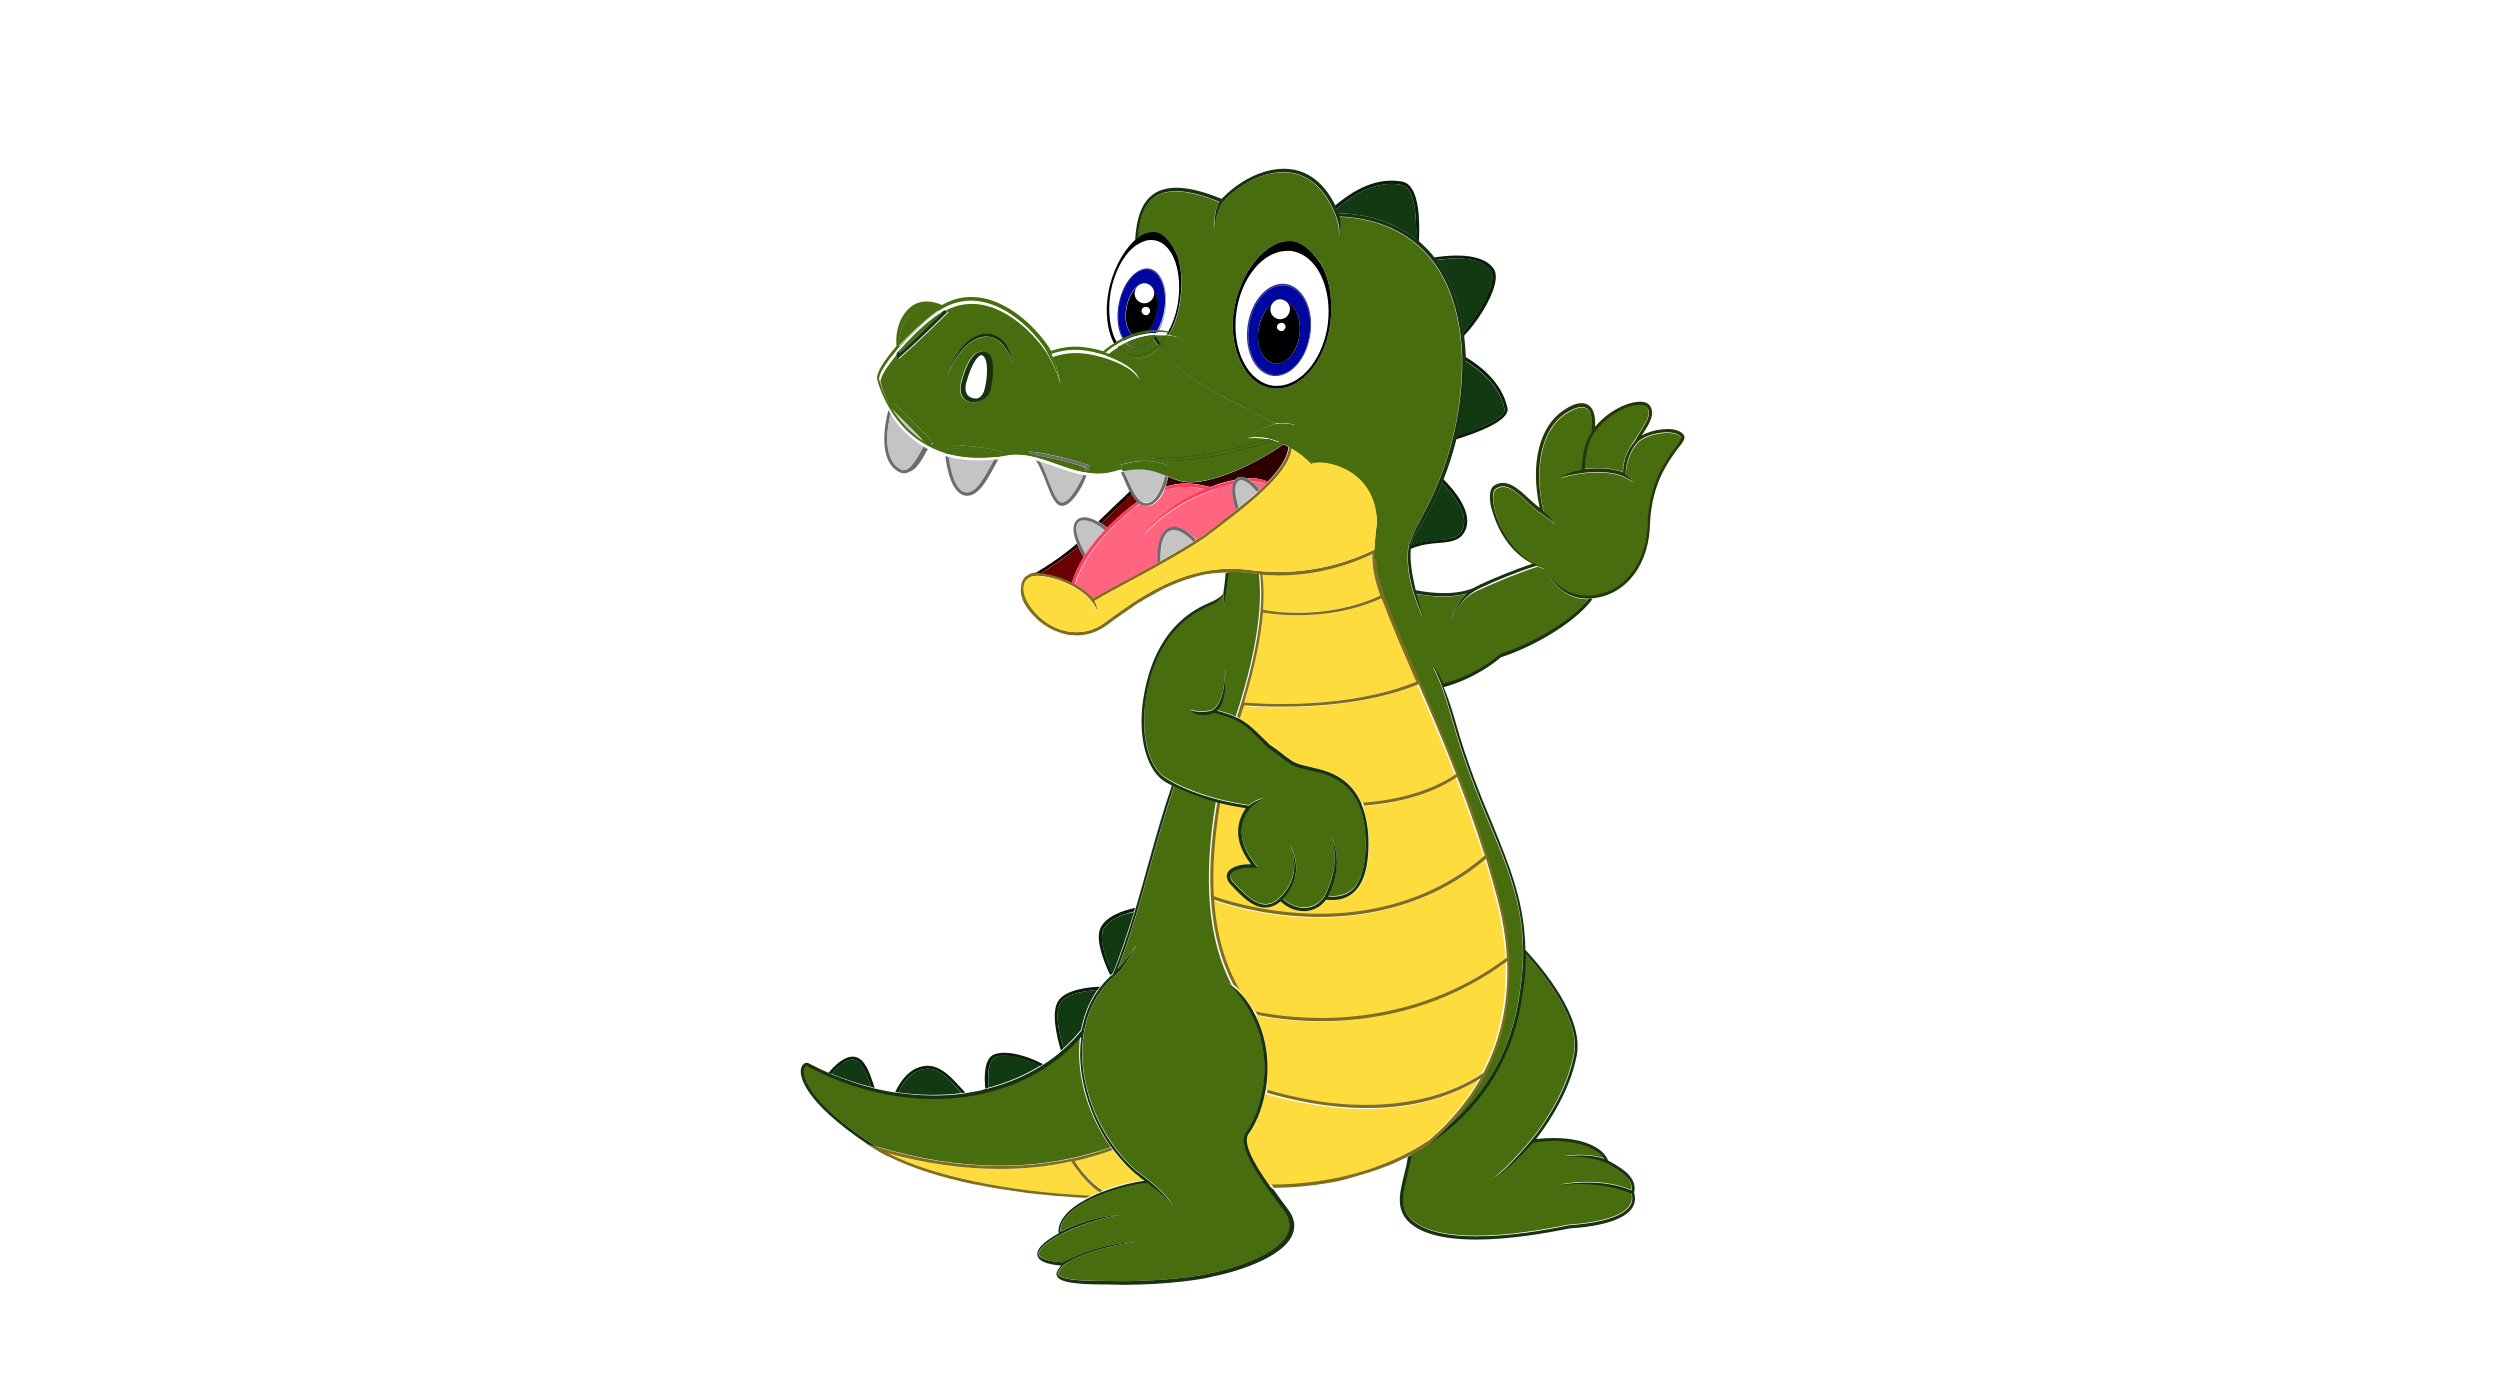 <svg xmlns="http://www.w3.org/2000/svg" viewBox="0 0 768 430"><style>.a{fill:#FFF;}.b{fill:#476D0F;}.c{fill:#123A12;}.d{fill:#091D09;}.e{fill:#183111;}.f{fill:#FFDC3E;}.g{fill:#806E1F;}.h{fill:#2E0000;}.i{fill:#6A0000;}.j{fill:#170000;}.k{fill:#C4C4C4;}.l{fill:#6B6C6C;}.m{fill:#FF657E;}.n{fill:#FF3D5C;}.o{fill:#2E3191;}.p{fill:#00079F;}.q{stop-color:#476D0F;}.r{stop-color:#2B4209;}</style><path d="M359.8 80.5c-1.6-3.8-3.9-6.2-6.6-6.6l-0.1 0c-0.7-0.1-1.3-0.1-2 0.1 -5 1-9.3 8.1-10.2 16.9 -0.5 5 0 9.8 1.6 13.7 1.6 3.8 3.9 6.2 6.6 6.6l0.1 0c0.7 0.1 1.3 0.1 2-0.1 5-1 9.3-8.1 10.2-16.9C361.9 89.2 361.4 84.3 359.8 80.5zM357.3 98.1c-1.2 6.9-4.3 10-8.1 8.7 -3.8-1.3-6.8-6.5-5.7-13.4 1.2-6.9 5.2-11.5 9-10.2C356.4 84.5 358.5 91.2 357.3 98.1z" class="a"/><path d="M343.9 92.2c0.9-3.7 2.7-6.7 4.8-8.4 -0.2-2.9-0.3-5.6-0.3-8 -3.3 2.8-6.1 7.9-7.1 13.8 -0.9 4.8-0.6 9.4 0.8 13.1 0.4 1.1 0.8 2 1.4 2.8 0.6-0.4 1.3-0.7 1.9-1C343.4 101.9 342.7 97.1 343.9 92.2z" fill="none"/><path d="M438.8 351.5c-0.3 0.2-0.7 0.4-1.1 0.7 -0.5 0.3-1 0.7-1.6 1 -0.6 0.3-1.2 0.7-1.8 1 -0.3 0.1-0.5 0.3-0.8 0.4 -0.3 2.4-0.8 4.8-1.4 6.9 -1.2 4.9-2.3 9.1 1.1 12.7 3.5 3.6 10.4 5.4 20.3 5.4 10 0 20.9-1.9 28.3-3.4l0.1 0c12.8-0.9 17.3-3.7 18.7-5.9 0.8-1.1 0.9-2.4 0.5-3.8 -10.2-4.4-21.9-2.6-22-2.6 0 0 11.7-2.7 22 1.6 0.4-3.1-2.3-5.4-6.9-8 -5.5-2.9-13.4-2.4-13.5-2.4 0 0 6.5-1.1 12 0.7 -2-3.3-8-5.5-15.5-5.5 -2.1 0-4.2 0.2-6.3 0.5l0 0c-8 8.9-12 11-12 11 4.6-3.3 12.2-12.6 13.2-13.9 3-4 9.4-13.6 11.4-24.3 1.9-10.4-9.1-24.3-14.8-30.7 0 3.9-0.4 8.1-1.1 12.6 -2.6 18.2-11.7 33.5-26.3 44.1 -0.8 0.6-1.6 1.1-2.4 1.6 0 0 0 0 0 0C439 351.4 438.9 351.4 438.8 351.5z" class="b"/><path d="M338.8 286c-1.1 3.2 1.1 9 3 13.1 0 0 0 0 0 0 2.4-5.8 4.5-12.3 6.6-18.9C345.1 280.8 340 282.5 338.8 286z" class="c"/><path d="M341.8 299c-1.9-4-4.1-9.9-3-13.1 1.2-3.4 6.4-5.1 9.6-5.9 0.1-0.3 0.2-0.7 0.3-1.1 -3.3 0.7-9.3 2.5-10.8 6.6 -1.3 3.6 1.2 9.9 3.1 14C341.4 299.4 341.6 299.1 341.8 299z" class="d"/><path d="M326 307.8c-2.2 2.8-0.7 9.6 0.7 14.2 2-1.8 3.8-3.7 5.4-5.7 1-5.3 3.1-9.4 5-12.2C333.3 304.4 328 305.2 326 307.8z" class="c"/><path d="M326.7 322c-1.4-4.6-2.9-11.4-0.7-14.2 2-2.6 7.2-3.4 11.2-3.7 0.2-0.3 0.5-0.7 0.7-1 -4.5 0.2-10.3 1.1-12.6 4.1 -2.5 3.3-0.8 10.7 0.6 15.5C326.2 322.5 326.5 322.3 326.7 322z" class="d"/><path d="M305.9 324.7c-2.4 1-2.5 5.7-2.2 9.4 5.7-1.5 11.1-3.8 15.8-6.7 -3.2-1.6-7.6-3.2-10.9-3.2C307.5 324.2 306.6 324.4 305.9 324.7z" class="c"/><path d="M303.7 334.1c-0.4-3.7-0.2-8.4 2.2-9.4 0.7-0.3 1.6-0.4 2.7-0.4 3.4 0 7.8 1.6 10.9 3.2 0.3-0.2 0.6-0.4 0.9-0.6 -3.3-1.8-8.1-3.5-11.9-3.5 -1.2 0-2.2 0.2-3.1 0.5 -3.1 1.3-3.1 6.8-2.7 10.6C303.1 334.3 303.4 334.2 303.7 334.1z" class="d"/><path d="M284.9 328.3c-0.3 0-0.6 0-0.9 0.1 -4 0.5-6.6 4.2-8 7.2 6.5 0.9 13.1 1 19.3 0.2 -0.3-0.3-0.5-0.6-0.8-0.9C291.7 331.6 288.7 328.3 284.9 328.3z" class="c"/><path d="M276 335.6c1.4-3 3.9-6.7 8-7.2 0.3 0 0.6-0.1 0.9-0.1 3.8 0 6.8 3.3 9.7 6.6 0.3 0.3 0.5 0.6 0.8 0.9 0.4 0 0.8-0.1 1.1-0.2 -0.4-0.4-0.8-0.9-1.2-1.3 -2.9-3.2-6.2-6.9-10.4-6.9 -0.3 0-0.7 0-1 0.1 -4.6 0.6-7.4 4.8-8.9 8C275.4 335.5 275.7 335.5 276 335.6z" class="d"/><path d="M262.6 325.6c-0.2-0.1-0.5-0.1-0.7-0.1 -2.3 0-4.8 2.4-6.4 4.4 4 1.7 8.1 3 12.1 4 -0.1-0.2-0.1-0.4-0.2-0.6C266.3 330.1 265 326.2 262.6 325.6z" class="c"/><path d="M255.5 329.9c1.7-2 4.2-4.4 6.4-4.4 0.2 0 0.5 0 0.7 0.1 2.3 0.6 3.7 4.5 4.8 7.7 0.1 0.2 0.1 0.4 0.2 0.6 0.4 0.1 0.7 0.2 1.1 0.3 -0.1-0.4-0.3-0.8-0.4-1.2 -1.2-3.6-2.6-7.6-5.5-8.3 -0.3-0.1-0.6-0.1-0.9-0.1 -2.7 0-5.6 2.8-7.4 5C254.9 329.7 255.2 329.8 255.5 329.9z" class="d"/><path d="M445.8 190.4c0 0 0.9-4.5 4.7-8 -2.1 0.6-4.5 0.9-7.1 0.9 -3 0-6-0.4-8.4-0.8 0.6 2.2 1.2 4.5 2 7 0 0-6-12.1-4.3-21.9 0.8-2.5 2.4-5.5 3.3-7.3 0.3-0.5 0.5-1 0.8-1.5 0 0 0-0.1 0-0.1l0 0c5.1-9.2 12.7-26.7 12.3-49.2 -1.5-37.4-26.3-42.5-37.7-42.9 0.9 3 0 5.8 0 5.8 0 0 0.1-2.8-1-5.8l0 0 -0.1-0.3c-3-7.6-7.5-12.1-13.4-13.1 -7.4-1.3-15.5 3-20.4 8l0 0c0 0 0 0 0 0 -0.3 0.3-0.6 0.6-0.9 1l0 0c-2.4 3.1-2.4 7.8-2.4 7.9 0 0-0.7-4.6 1.3-8 -9.5-3.9-16.1-4.3-20.1-1.3 -2.9 2.2-4.5 6.2-5 12.5 1.9-1.5 3.9-2.3 5.8-1.9l0.1 0c2.2 0.4 4 2.8 5.5 5.2 2.3 4 2.7 10.9 1.6 17 -0.6 3.5-1.8 6.7-3.3 9.3 4 0.8 6.4 2.4 6.4 2.4l32.3 25.3c-1.6-0.5-3.2-0.6-4.8-0.5 -0.5 0-0.9 0.1-1.3 0.2 -4.8 1-8.4 4.2-8.4 4.2s6.1-2.2 13.5 2c5 3.2 6.2 5.5 6.4 6.2 0-0.1 0.1-0.2 0.2-0.5 0.1 0.1 0.1 0.2 0.2 0.4 2.4-1.1 18.9 0.9 19.4 18 -0.4 2.8-0.7 6.2-0.9 8.5 0 0.3 0 0.5-0.1 0.7 0 0.1 0 0.2 0 0.3 -0.1 1.1-0.2 1.9-0.2 1.9s0.2 0 0.7 0c0.3 6.1 2.5 11.9 8 24.9 1.3 3 2.7 6.2 4.1 9.5 4 9.2 8.8 20.2 13.4 32.1l0 0 0 0c4.6 11.8 9 24.5 12.4 37.6 5.1 19.7 6.2 47.1-15.8 70.1 11.9-10.1 19.8-23.9 22.1-40.5 3.7-21.8-2-35.4-9.2-52.7 -3.7-8.9-7.8-18.9-11.3-31.5l-0.5-1.7c-2-6.6-2.9-9.7-5.5-14.9 0 0 1.2 1 3.1 5.3 6.7-1.7 13.3-5.5 17.4-9.1l0.1-0.1 0.1 0c8-2.5 20.8-9.1 27.2-16.9 -0.1 0-0.3 0-0.4 0 -8.6 0-12.1-7.8-12.1-7.8 0 0.1 4.5 7.6 13.6 6.8 10-0.9 16.8-10 17-22.6 0.7-12.2 5.6-18.8 8.5-22.7 1.5-2 2.2-3 1.7-3.5 -1-1.1-3.1-1.5-5.8-1.2 -2.9 0.3-5.8 1.4-7.2 2.7 -0.2 0.2-0.4 0.4-0.6 0.7 0 0 0 0.1-0.1 0.1l0 0c-3.1 3.9-3.3 8.3-3.2 9.3 1.2 0.8 2.4 2.5 2.4 2.5 -7.3-6.2-22.3-1.6-22.4-1.5 0 0 2.6-1.8 6.2-2.3 0.1 0 0.2 0 0.3 0 0-1.6 0.2-7.4 3-11.6 0.5-3.8 0-6.4-1.5-7.4 -1.4-0.9-3.6-0.3-6.5 1.6 -7.3 4.7-9.9 16.5-6.8 30 2.8 2.1 3.3 3.8 3.3 3.8 0 0-1.3-1.4-5-3.8 0 0-0.1-0.1-0.1-0.1 0 0 0 0 0 0l0 0c-1.1-0.8-2.2-1.8-3.3-2.9 -3.2-3-6.5-6.1-9.6-3.8 -0.8 0.7-1 2.7-0.5 5.2 1.1 6 6.2 16 15.6 19.2 0 0-0.9-0.1-2.2-0.7 -6.1 1.9-12.8 4.8-17.5 6.9C448 183.7 445.8 190.3 445.8 190.4zM408.6 99.7c-1.6 11.8-9.5 20.6-17.6 19.6l0 0 -0.1 0c-3-0.4-5.7-2.1-7.9-4.9 -3.5-4.6-5-11.5-4-18.6 1.6-11.8 9.9-22.7 18.1-21.7l0.1 0c3 0.4 5.7 3.1 7.9 5.9C408.5 84.6 409.6 92.6 408.6 99.7z" class="b"/><path d="M488.2 183.9c-6.4 7.8-19.2 14.4-27.2 16.9l-0.1 0 -0.1 0.1c-4.1 3.6-10.7 7.4-17.4 9.1 -1.9-4.3-3.1-5.3-3.1-5.3 2.6 5.2 3.5 8.3 5.5 14.9l0.5 1.7c3.5 12.6 7.6 22.6 11.3 31.5 7.2 17.2 12.8 30.9 9.2 52.7 -2.3 16.6-10.2 30.4-22.1 40.5 -1.7 1.8-3.6 3.6-5.7 5.4 0.8-0.5 1.6-1.1 2.4-1.6 14.7-10.6 23.8-25.9 26.3-44.1 0.8-4.5 1.1-8.7 1.1-12.6 5.8 6.4 16.7 20.3 14.8 30.7 -1.9 10.7-8.4 20.2-11.4 24.3 -1 1.3-8.6 10.6-13.2 13.9 0 0 4-2.1 12-11l0 0c2.1-0.3 4.3-0.5 6.3-0.5 7.5 0 13.5 2.2 15.5 5.5 -5.5-1.9-12-0.7-12-0.7 0.1 0 8-0.5 13.5 2.4 4.6 2.6 7.4 4.9 6.9 8 -10.4-4.3-22-1.6-22-1.6 0.1 0 11.8-1.8 22 2.6 0.4 1.4 0.3 2.7-0.5 3.8 -1.5 2.2-5.9 5-18.7 5.9l-0.1 0c-7.4 1.6-18.3 3.4-28.3 3.4 -9.9 0-16.7-1.8-20.3-5.4 -3.4-3.6-2.3-7.8-1.1-12.7 0.5-2.1 1.1-4.4 1.4-6.9 -0.7 0.4-1.5 0.8-2.3 1.2 0.4-0.2 0.8-0.4 1.2-0.6 -0.3 2.1-0.8 4.1-1.3 6.1 -1.2 4.9-2.4 9.6 1.3 13.6 3.7 3.8 10.8 5.7 21 5.7 10.1 0 21.1-1.9 28.5-3.4 10.6-0.7 17.1-2.9 19.4-6.3 0.9-1.4 1.1-3 0.6-4.7 1-4.3-2.9-7.1-7.3-9.5l0 0c0 0 0 0 0 0 -0.2-0.1-0.4-0.2-0.7-0.4 -1.6-4.2-8.1-6.9-16.8-6.9 -1.7 0-3.5 0.1-5.3 0.3 0.2-0.3 0.6-0.7 0.9-1.2 0 0 0.1-0.1 0.1-0.1l0 0c3.1-4.2 9.5-13.8 11.5-24.5 2.1-11.4-10.1-26.2-15.8-32.3 -0.2-14.5-4.8-25.7-10.3-39.1 -3.7-8.8-7.8-18.8-11.3-31.4l-0.5-1.7c-1.1-3.6-2.1-6.4-3-8.5 6.8-1.8 13.4-5.6 17.6-9.2 8.3-2.6 21.8-9.6 28.1-17.8 -0.1 0-0.1 0-0.2 0C488.9 183.8 488.6 183.8 488.2 183.9z" class="e"/><path d="M503.8 132.6c2-3.1 3.5-5.5 2.2-7.4 -0.5-0.7-1.5-0.9-2.3-0.9 0 0-0.1 0-0.1 0 -3.8 0-9.9 3.1-13.8 8.4 -2.7 3.9-3 9.6-3 11.3 3.6-0.4 8-0.4 11.7 1 0-1.6 0.5-5.7 3.4-9.4C502.6 134.6 503.2 133.6 503.8 132.6z" class="b"/><path d="M517.1 133.4c-1.6-1.8-4.8-1.7-6.6-1.5 -2.1 0.2-4.4 0.9-6.2 1.9 0.1-0.2 0.3-0.4 0.4-0.6 2.1-3.2 3.8-6 2.2-8.5 -0.5-0.8-1.6-1.3-3-1.3 -3.7 0-9.6 2.6-13.9 7.7 0.2-3.4-0.5-5.7-2.1-6.7 -1.7-1.1-4.3-0.6-7.5 1.6 -7.5 4.9-10.4 16.4-7.4 30 0 0 0 0 0 0 -1-0.7-2.2-1.8-3.3-2.8 -3.3-3.1-7.1-6.6-10.9-3.9 -1.1 0.9-1.4 3.1-0.8 6.2 2.9 11.2 9.1 15.9 13 17.8 0.5 0.2 0.9 0.4 1.3 0.6 1.3 0.5 2.2 0.7 2.2 0.7 -9.4-3.2-14.5-13.2-15.6-19.2 -0.5-2.6-0.3-4.6 0.5-5.2 3.1-2.3 6.4 0.8 9.6 3.8 1.1 1.1 2.2 2.1 3.3 2.9l0 0c0 0 0 0 0 0 0 0 0.1 0.1 0.1 0.1 3.7 2.4 5 3.8 5 3.8 0 0-0.5-1.7-3.3-3.8 -3.1-13.5-0.5-25.3 6.8-30 2.9-1.9 5.1-2.4 6.5-1.6 1.5 0.9 2 3.6 1.5 7.4 -2.8 4.2-3 9.9-3 11.6 -0.1 0-0.2 0-0.3 0 -3.6 0.5-6.2 2.3-6.2 2.3 0.2 0 15.1-4.7 22.4 1.5 0 0-1.2-1.7-2.4-2.5 0-1 0.1-5.4 3.2-9.3l0 0c0 0 0-0.1 0.1-0.1 0.2-0.2 0.4-0.4 0.6-0.7 1.4-1.3 4.3-2.4 7.2-2.7 2.7-0.3 4.8 0.1 5.8 1.2 0.5 0.5-0.3 1.6-1.7 3.5 -2.9 3.9-7.8 10.5-8.5 22.7 -0.1 12.6-7 21.6-17 22.6 -9 0.9-13.5-6.7-13.6-6.8 0 0 3.5 7.8 12.1 7.8 0.1 0 0.3 0 0.4 0 0.4 0 0.7 0 1.1-0.1 0.1 0 0.1 0 0.2 0 10.4-1.1 17.5-10.5 17.6-23.5 0.7-11.9 5.5-18.3 8.3-22.2C517 135.9 518.1 134.5 517.1 133.4zM498.6 145.1c-3.7-1.4-8.1-1.4-11.7-1 0-1.7 0.3-7.4 3-11.3 3.9-5.3 10-8.4 13.8-8.4 0 0 0.1 0 0.1 0 0.8 0 1.8 0.2 2.3 0.9 1.3 1.9-0.3 4.4-2.2 7.4 -0.6 1-1.2 2-1.8 3C499 139.3 498.6 143.4 498.6 145.1z" fill="#243708"/><path d="M430.9 56.9c-1.1-0.3-2.3-0.4-3.5-0.4 -6.8 0-13 4.3-16.8 7.7 0.1 0.3 0.2 0.6 0.4 0.9l0 0c0.1 0.1 0.1 0.3 0.2 0.4 5.9 0.1 15.6 1.5 23.8 8C435.2 67.3 434.8 58.1 430.9 56.9z" class="c"/><path d="M410.6 64.2c3.8-3.4 10-7.7 16.8-7.7 1.2 0 2.4 0.1 3.5 0.4 3.9 1.2 4.3 10.3 4.1 16.6 0.3 0.2 0.6 0.5 0.9 0.7 0.3-6.2 0.2-16.8-4.7-18.3 -1.2-0.3-2.5-0.4-3.8-0.4 -7.1 0-13.3 4.3-17.3 7.7C410.3 63.6 410.4 63.9 410.6 64.2z" class="d"/><path d="M458.1 83.1c-1.7-2.5-5.3-3.7-10.5-3.7 -2.4 0-4.6 0.3-6.4 0.5 3.9 5.3 7 12.4 8.3 22.1 3.7-4 7.7-10.3 8.8-14.9C458.7 85.4 458.7 84 458.1 83.1z" class="c"/><path d="M441.1 79.9c1.8-0.3 4.1-0.5 6.4-0.5 5.3 0 8.8 1.3 10.5 3.7 0.6 0.9 0.6 2.3 0.2 4.1 -1.1 4.5-5.1 10.8-8.8 14.9 0.1 0.4 0.1 0.8 0.2 1.2 4-4.1 8.4-10.9 9.6-15.9 0.5-2.1 0.4-3.7-0.3-4.8 -1.9-2.7-5.7-4.1-11.3-4.1 -2.6 0-5.2 0.3-7.1 0.6C440.7 79.4 440.9 79.6 441.1 79.9z" class="d"/><path d="M462.2 125.7c-1.5-7.5-8.2-12.5-12.1-14.8 0 8.6-1 16.4-2.6 23.2C454.8 131.7 462.7 128.3 462.2 125.7z" class="c"/><path d="M450.1 110.8c3.9 2.3 10.6 7.3 12.1 14.8 0.5 2.7-7.3 6.1-14.7 8.3 -0.1 0.4-0.2 0.7-0.3 1.1 6.5-2 16.6-5.7 15.9-9.6 -1.7-8.3-9.1-13.5-13-15.8C450.1 110.1 450.1 110.4 450.1 110.8z" class="d"/><path d="M449.5 162.1c1.5-4.6-3-10.3-6.5-13.8 -3.2 7.9-6.7 13.6-8.8 16.7 -0.3 0.8-0.6 1.7-0.8 2.7 3-1.3 5.9-1.5 8.5-1.7C445.6 165.6 448.3 165.4 449.5 162.1z" class="c"/><path d="M443 148.3c3.5 3.5 8 9.2 6.5 13.8 -1.2 3.3-3.9 3.5-7.7 3.8 -2.6 0.2-5.5 0.5-8.5 1.7 -0.1 0.4-0.1 0.7-0.1 1.1 3.1-1.4 6.1-1.7 8.7-1.9 3.8-0.3 7.1-0.6 8.5-4.5 1.7-5.2-3.3-11.4-7-15.1C443.2 147.6 443.1 148 443 148.3z" class="d"/><path d="M353.6 265.2c-3.1 11.2-6.3 22.6-10.2 32.4 2.7-2.7 5.6-7.3 5.7-7.3 0 0-3.5 7.2-6.6 9.4 -0.1 0.1-14.7 11-8.4 35.4 3.7 13.1 10.8 20.9 15.1 24.6 0.8 0.6 1.6 1.2 2.4 1.8 0.4 0.3 0.8 0.6 1.1 0.9 0 0 0.1 0 0.1 0l0.1 0.1c6.5 5.3 7.5 8 7.5 8 -1.1-2-4.4-4.6-7.9-7.2 -7.8 0.8-20.7 5-25.2 10.8 -1.1 1.4-1.5 2.8-1.5 4.2 9.9-4.8 18.2-5.1 18.2-5.1 -10.4 2-16.8 5.4-18.2 6.1l0 0 -0.3 0.2c-4.1 2.2-6.6 4.5-6.3 5.9 0.2 0.7 1.3 2 7.3 2.4 12.4-6.3 22.2-6.3 22.2-6.3 -16 2.5-21.6 6.9-21.8 7.1 -1.1 1.1-2.1 2.2-1.8 2.9 0.6 1.4 5.6 2 14.8 2 16.6 0.5 30-1.7 31.6-2.3l0.1 0c5.4-1 21.4-5.4 24.2-12.6 0.8-2.2 0.4-4.4-1.4-6.8 -7.5-9.9-14.6-20-11.5-24 5.4-7.4 11.5-29.2-5.7-45.9 0 0 0.5 0.2 1.2 0.8 -7.3-14.1-8.9-32.4-4.9-56.4 -5.4-1.4-9.8-3.2-12.8-4.7C358.3 248.7 356 256.7 353.6 265.2z" class="b"/><path d="M376 186.1l-0.1-4.3c0 0-0.4 2.1-3 3.5 -0.2 0.1-0.6 0.3-1 0.4 -4.3 1.9-17.4 7.6-20.2 31.1 -1.1 12.1 2.4 19.3 5.8 21.7 3.1 2.2 12.6 6.9 26.2 8.8 1.9-1.7 4.5-2.2 4.5-2.2 -2.5 1.2-4 2.8-4.6 3.6 -2.2 3.1-4.3 9 2.2 16.9l0.7 0.9 -1.1-0.1c-3.5-0.3-6.6 0.5-7.3 2 -0.4 0.8 0 1.7 0.9 2.7l0.3 0.3c2.5 2.6 5.9 6.3 9.4 6.3 1.6 0 3-0.6 4.4-2v0l0 0c7.7-7.4 3.1-16.1 3.1-16.2 0 0 5.7 8.7-2.1 16.5 2 1.9 4.5 2.9 7 2.7 2.3-0.2 4.3-1.3 5.7-3.3 5.6-10.5 2.2-18.3 2.2-18.4 0 0 4.3 7.7-1 18.2 3.1 0.3 5.5-0.4 7.4-2 2.8-2.5 4.2-7.3 4.1-14.2 -0.1-12.6-4.7-19.6-14.4-21.9l-1.3-0.3c-6.3-1.5-6.4-1.6-9.4-3.7 -0.3-0.2-0.6-0.4-0.9-0.7l0 0c-1.3-1-2.6-2-4-2.9l-0.1-0.1c-0.8-0.8-1.5-1.5-2.2-2.2 -4.6-4.5-6.3-6.2-14.3-8.4 -1.2 0.5-2.4 0.7-3.6 0.7 -2.1 0-3.8-1.5-3.8-1.5 0 0 4.2 1.2 7.1-0.1 4-2.7 3.7-12.2 3.7-12.3 0 0 1.2 9-2.4 12.5 2.4 0.7 4.2 1.3 5.7 2 7.4-22.5 8.1-36 7.1-43.8 -0.1 0-0.1 0-0.2 0 -0.3 0-0.5 0-0.8-0.1 -1-0.1-1.9-0.2-2.9-0.3 -1-0.1-2-0.2-3-0.2 -0.3 0-0.6 0-0.9 0 -0.6 0-1.2 0-1.8 0C377.2 178.2 376.8 181.5 376 186.1z" class="b"/><path d="M307.2 358.1c12.7 0 24.1-2.2 34-5.7 -3.1-4.3-6.1-9.9-8.1-17 -1.7-6.7-1.9-12.4-1.3-17.2 -7.3 8.5-17.9 14.7-30.3 17.5 -17.1 3.8-36.2 0.9-53.8-8.3l-0.1-0.1c-0.1-0.1-0.3-0.2-0.4-0.1 -0.3 0.1-0.6 0.5-0.7 1.4 -0.1 1.4 0.2 9.2 22.6 23.5 0.1 0 0.1 0.1 0.2 0.1 13 3.9 25.7 5.9 37.9 5.9C307.2 358.1 307.2 358.1 307.2 358.1z" class="b"/><path d="M326.1 367.7c0 0-0.1 0-0.1 0C326.1 367.7 326.1 367.7 326.1 367.7z" class="e"/><path d="M319 367c0.1 0 0.2 0 0.4 0 -0.3 0-0.6-0.1-1-0.1C318.7 366.9 318.8 367 319 367z" class="e"/><path d="M307.8 365.4c-0.3 0-0.6-0.1-0.8-0.1C307.2 365.4 307.5 365.4 307.8 365.4z" class="e"/><path d="M311.6 366c-0.4-0.1-0.9-0.1-1.3-0.2C310.7 365.9 311.2 366 311.6 366z" class="e"/><path d="M315.7 366.6c-0.4-0.1-0.9-0.1-1.3-0.2C314.8 366.5 315.2 366.5 315.7 366.6z" class="e"/><path d="M396.7 364.9c-0.1 0-0.1 0-0.2 0C396.6 365 396.6 364.9 396.7 364.9z" class="e"/><path d="M427.9 357.4c-0.8 0.4-1.6 0.7-2.4 1C426.3 358.1 427.1 357.8 427.9 357.4z" class="e"/><path d="M418.8 360.9c-0.8 0.2-1.6 0.5-2.4 0.7C417.2 361.4 418 361.1 418.8 360.9z" class="e"/><path d="M425 358.7c-0.8 0.3-1.6 0.6-2.4 0.9C423.4 359.3 424.2 359 425 358.7z" class="e"/><path d="M421.9 359.8c-0.8 0.3-1.6 0.6-2.4 0.8C420.3 360.4 421.1 360.1 421.9 359.8z" class="e"/><path d="M430.8 356.1c-0.8 0.4-1.5 0.7-2.3 1.1C429.3 356.8 430 356.5 430.8 356.1z" class="e"/><path d="M412.1 362.7c-0.7 0.2-1.4 0.3-2.1 0.5C410.8 363 411.4 362.8 412.1 362.7z" class="e"/><path d="M408.6 363.4c-0.6 0.1-1.2 0.2-1.8 0.3C407.4 363.6 408 363.5 408.6 363.4z" class="e"/><path d="M303.6 364.7c-0.2 0-0.4-0.1-0.5-0.1C303.2 364.6 303.4 364.7 303.6 364.7z" class="e"/><path d="M404.9 364c-0.5 0.1-1 0.1-1.5 0.2C403.9 364.2 404.4 364.1 404.9 364z" class="e"/><path d="M401 364.6c-0.3 0-0.6 0.1-1 0.1C400.3 364.6 400.7 364.6 401 364.6z" class="e"/><path d="M415.5 361.8c-0.7 0.2-1.5 0.4-2.2 0.6C414 362.2 414.8 362 415.5 361.8z" class="e"/><path d="M270.6 354.1c0 0 0 0 0 0C270.6 354.1 270.6 354.1 270.6 354.1z" class="e"/><path d="M299.8 364c-0.1 0-0.1 0-0.2 0C299.7 364 299.8 364 299.8 364z" class="e"/><path d="M272.8 355.3c0 0 0 0-0.1 0C272.8 355.3 272.8 355.3 272.8 355.3z" class="e"/><path d="M437.8 352.1c0.4-0.2 0.7-0.4 1.1-0.7C438.5 351.7 438.1 351.9 437.8 352.1z" class="e"/><path d="M434.5 354.1c0.6-0.3 1.2-0.7 1.8-1C435.7 353.5 435.1 353.8 434.5 354.1z" class="e"/><path d="M390 364.2c18.5-0.2 35.2-4.9 48.4-13.6 7-6 12.2-12.5 15.9-19.1 -10.9 7-23.4 9.2-34.8 9.2 -6.2 0-12-0.6-17.1-1.5 -5.1-0.9-9.8-2-13.8-3.2 -1.1 5.4-3.1 9.8-5 12.5C381.6 351 385.2 357.3 390 364.2z" class="f"/><path d="M390.2 228.8c1.4 0.9 2.7 1.9 4 2.9 0.4 0.3 0.7 0.5 0.9 0.7 2.8 2 2.8 2 9 3.6l1.3 0.3c6.3 1.5 10.5 5 12.9 10.5 10.2-0.8 20.4-3.3 28.6-8.8 -3.9-10.1-7.9-19.4-11.5-27.6 -14.1 5.7-30.9 6.9-42 6.9 -6 0-10.3-0.3-11.6-0.4 -0.4 1.3-0.8 2.6-1.3 3.9 2.7 1.4 4.5 3.2 7.4 6C388.7 227.3 389.4 228 390.2 228.8z" class="f"/><path d="M388.9 334.9c4 1.2 8.7 2.3 13.8 3.2 14.5 2.5 35.7 2.8 52.5-8.4 6-11.5 7.7-23.4 7.3-34.3 -1.3 1-3.6 2.5-4.8 3.3 -18.3 11.8-37.1 14.7-50 15.1 -0.8 0-1.6 0-2.4 0 -8.6 0-15.5-1.1-19.5-1.9C389.7 320 390.1 328.1 388.9 334.9z" class="f"/><path d="M383.2 307.5c0.8 1.1 1.5 2.3 2.1 3.4 4 0.9 12.2 2.2 22.5 2 12.8-0.3 31.4-3.2 49.5-14.9 1.2-0.8 3.9-2.7 5.2-3.6 -0.4-6.5-1.5-12.7-2.9-18.2 -1.1-4.1-2.2-8.2-3.5-12.2 -16.9 14.5-36.4 17.9-51.1 17.9 -1.5 0-2.9 0-4.3-0.1 -14.2-0.6-25.2-4.2-28.1-5.2 0.7 10.8 3.4 20 7.9 27.8C381.3 305.2 382.2 306.2 383.2 307.5z" class="f"/><path d="M421.5 170.2c-6.5 3.1-16.5 6.6-29 6.6 -1 0-2 0-3-0.1 -0.2 0-0.4 0-0.6 0 -0.4 0-0.8 0-1.2-0.1 0.4 2.8 0.5 6.4 0.2 10.7 2.7 0.5 19.3 3.2 36-4.3C422.2 177.8 421.5 174.2 421.5 170.2z" class="f"/><path d="M416.1 274c-2.1 1.9-5 2.6-8.5 2.3 -1.6 2.1-3.8 3.3-6.3 3.5 -0.2 0-0.4 0-0.6 0 -2.5 0-5.1-1.1-7.1-3 -1.5 1.3-3.1 2-4.8 1.9 -3.9-0.1-7.5-3.9-10.1-6.6l-0.3-0.3c-1.6-1.7-1.5-3-1.1-3.8 0.9-1.9 4.2-2.6 7.2-2.6 -6.1-8-3.9-14-1.6-17.2 -3-0.4-5.8-1-8.4-1.7 -1.8 10.8-2.5 20.4-2 29 2.1 0.7 13.4 4.6 28.2 5.3 15 0.7 36.6-1.9 55-17.8 -2.6-8.3-5.5-16.4-8.5-24.1 -8.4 5.7-18.7 8-28.6 8.8 1.2 3.2 1.9 7 1.9 11.5C420.6 266.3 419.1 271.4 416.1 274z" class="f"/><path d="M329.2 356.8c-6.8 1.5-14.1 2.3-21.9 2.3 0 0 0 0 0 0 -11.1 0-22.6-1.6-34.3-4.8 13.6 7 36.8 11.8 62.3 13 0.8-0.4 1.7-0.8 2.5-1.1C333.2 363.1 329.9 358 329.2 356.8z" class="f"/><path d="M338.9 365.7c4.2-1.6 8.7-2.7 12.3-3.2 -0.6-0.5-1.5-1.1-2.6-2 -0.1 0-0.1-0.1-0.2-0.1l0 0c-1.9-1.6-4.2-4-6.6-7.1 -3.7 1.3-7.6 2.5-11.7 3.4C331.2 358.2 334.6 363 338.9 365.7z" class="f"/><path d="M429.7 197c-2.3-5.5-4.1-9.7-5.3-13.2 -9.5 4.3-18.8 5.2-25.9 5.2 -5.3 0-9.2-0.6-10.5-0.8 -0.6 7-2.3 16-5.8 27.6 4.3 0.4 31.7 2.2 52.9-6.4 -0.4-1-0.8-1.9-1.3-2.9C432.3 203.2 430.9 200 429.7 197z" class="f"/><path d="M335.2 367.3c-25.6-1.2-48.7-6-62.3-13 11.7 3.2 23.2 4.8 34.3 4.8 0 0 0 0 0 0 7.8 0 15.1-0.8 21.9-2.3 0.8 1.2 4.1 6.3 8.6 9.4 0.4-0.1 0.7-0.3 1.1-0.4 -4.3-2.7-7.7-7.5-8.7-9.1 4.1-0.9 8-2.1 11.7-3.4 -0.2-0.3-0.4-0.5-0.6-0.8 -9.9 3.6-21.3 5.7-34 5.7 0 0 0 0 0 0 -12.2 0-25-2-37.9-5.9 0 0 0 0 0 0l-3.2-1 -0.2-0.1 3 1.9c0.5 0.3 1.1 0.7 1.7 1 0 0 0 0 0 0 0.7 0.4 1.4 0.8 2.1 1.1 0 0 0 0 0.1 0 6.9 3.5 16.1 6.5 26.8 8.7 0.1 0 0.1 0 0.2 0 1.1 0.2 2.1 0.4 3.2 0.6 0.2 0 0.4 0.1 0.5 0.1 1.1 0.2 2.2 0.4 3.4 0.6 0.3 0 0.6 0.1 0.8 0.1 0.8 0.1 1.7 0.3 2.6 0.4 0.4 0.1 0.8 0.1 1.3 0.2 0.9 0.1 1.9 0.3 2.8 0.4 0.4 0.1 0.9 0.1 1.3 0.2 0.9 0.1 1.9 0.2 2.8 0.3 0.3 0 0.6 0.1 1 0.1 2.2 0.2 4.4 0.5 6.6 0.6 0 0 0.1 0 0.1 0 2.4 0.2 4.9 0.4 7.4 0.5C334 367.8 334.6 367.6 335.2 367.3z" class="g"/><path d="M433.7 354.6c0.3-0.1 0.5-0.3 0.8-0.4 0.6-0.3 1.2-0.7 1.8-1 0.5-0.3 1-0.6 1.6-1 0.4-0.2 0.7-0.4 1.1-0.7 0.1 0 0.1-0.1 0.2-0.1 0 0 0 0 0 0 2-1.8 3.9-3.6 5.7-5.4 21.9-22.9 20.9-50.4 15.8-70.1 -3.4-13-7.8-25.8-12.4-37.6l0 0 0 0c-4.6-11.9-9.4-22.9-13.4-32.1 -1.5-3.4-2.9-6.6-4.1-9.5 -5.5-12.9-7.7-18.8-8-24.9 -0.4 0-0.7 0-0.7 0s0.1-0.7 0.2-1.9c0 0 0 0-0.1 0 0 0 0.1-0.2 0.1-0.4 0-0.2 0-0.5 0.1-0.7 -0.1 0.1-0.3 0.1-0.5 0.2 -6.3 3.1-16.5 6.7-29.1 6.7 -3.1 0-6.3-0.2-9.4-0.7 -1.7-0.2-3.4-0.3-5.1-0.3 -16.2 0-29 9.3-38.4 16.2l-0.4 0.3c-2.6 2-5.6 3-8.8 3 -5.8 0-11.5-3.4-14.8-8.9 -1.5-2.6-1.8-5-0.9-6.6 0.7-1.2 2-1.8 3.6-1.8 0.1 0 0.3 0 0.4 0 6.7 0.4 13.1 4.1 15.7 7 0.2 0.2 0.4 0.5 0.7 0.9l0.2 0.2 0 0c0.6 0.8 1.3 1.9 1.5 2.9 0 0 0.2-1.5-0.8-3.3 2.2-1.4 5.8-3.3 9.9-5.5 7.3-3.9 16.3-8.7 24-13.9l1.2-0.9c12-9.1 24.4-18.5 25.5-26.5 -0.3-0.2-0.6-0.4-0.9-0.5 -0.3 3.3-2.7 6.9-6.4 10.7 -0.2 0.2-0.5 0.5-0.7 0.7 -0.6 0.6-1.2 1.1-1.8 1.7 -0.2 0.2-0.5 0.4-0.7 0.7 -1.7 1.6-3.7 3.2-5.7 4.8 -0.3 0.2-0.5 0.4-0.8 0.6 -1.4 1.1-2.9 2.3-4.4 3.4 -0.1 0.1-0.2 0.2-0.3 0.3 -0.6 0.5-1.3 1-1.9 1.5 -0.3 0.2-0.6 0.5-0.9 0.7 -0.2 0.1-0.4 0.3-0.6 0.4 -0.3 0.3-0.7 0.5-1 0.8l-1.2 0.9c-0.7 0.4-1.4 0.9-2 1.3 -0.3 0.2-0.5 0.4-0.8 0.5 -3.3 2.1-6.8 4.1-10.1 6 -0.3 0.2-0.6 0.4-0.9 0.5 -3.5 1.9-6.9 3.8-10 5.4 -4.1 2.2-7.6 4.1-9.9 5.5 -0.2-0.2-0.4-0.5-0.6-0.7 0 0 0 0-0.1-0.1l0 0c-1.1-1.2-2.8-2.4-4.8-3.5 -0.3-0.2-0.6-0.3-0.9-0.5 -2.8-1.4-6.1-2.6-9.6-2.9 -0.3 0-0.6-0.1-0.9-0.1 -0.3 0-0.6 0-0.8 0 0 0 0 0-0.1 0 0 0 0 0 0 0 -0.2 0-0.4 0-0.6 0.1 -0.1 0-0.1 0-0.2 0 -0.2 0-0.4 0.1-0.5 0.1 -0.1 0-0.1 0.1-0.2 0.1 -0.1 0.1-0.3 0.1-0.4 0.2 -0.1 0-0.2 0.1-0.2 0.1 -0.1 0.1-0.2 0.1-0.3 0.2 -0.1 0.1-0.2 0.1-0.3 0.2 -0.1 0.1-0.2 0.1-0.3 0.2 -0.1 0.1-0.2 0.2-0.2 0.2 -0.1 0.1-0.2 0.2-0.2 0.2 -0.1 0.1-0.1 0.2-0.2 0.3 -0.1 0.1-0.1 0.2-0.2 0.3 0 0 0 0 0 0.1 -0.1 0.1-0.1 0.2-0.2 0.3 -0.1 0.1-0.1 0.2-0.2 0.4 0 0.1-0.1 0.3-0.1 0.4 0 0.2-0.1 0.3-0.1 0.5 0 0.1 0 0.2 0 0.3 0 0.2 0 0.4-0.1 0.6 0 0.1 0 0.2 0 0.3 0 0.2 0 0.4 0 0.7 0 0.1 0 0.2 0 0.3 0 0.2 0.1 0.5 0.1 0.7 0 0.1 0.1 0.2 0.1 0.3 0.1 0.2 0.1 0.5 0.2 0.7 0.1 0.2 0.1 0.3 0.2 0.5 0.1 0.2 0.2 0.4 0.2 0.6 0.2 0.4 0.4 0.7 0.6 1.1 0.3 0.5 0.7 1 1 1.5 0.1 0.1 0.2 0.2 0.3 0.3 0.3 0.4 0.7 0.9 1.1 1.3 0.1 0.1 0.3 0.3 0.4 0.4 0.3 0.3 0.6 0.6 0.9 0.9 0.2 0.2 0.5 0.4 0.7 0.6 0.3 0.2 0.5 0.4 0.8 0.6 0.2 0.2 0.4 0.3 0.7 0.5 0.4 0.2 0.7 0.5 1.1 0.7 0.2 0.1 0.5 0.3 0.7 0.4 0.3 0.2 0.6 0.3 0.9 0.4 0.3 0.1 0.6 0.3 0.9 0.4 0.4 0.1 0.7 0.3 1.1 0.4 0.2 0.1 0.4 0.1 0.5 0.2 0.5 0.1 1 0.3 1.5 0.4 0.2 0 0.3 0.1 0.5 0.1 0.3 0.1 0.6 0.1 0.9 0.1 0.1 0 0.3 0 0.4 0 0.4 0 0.9 0.1 1.3 0.1 3.4 0 6.6-1.1 9.4-3.2l0.4-0.3c0.6-0.4 1.2-0.9 1.9-1.4 0.2-0.1 0.4-0.3 0.6-0.4 0.4-0.3 0.9-0.6 1.4-1 0.3-0.2 0.7-0.5 1-0.7 0.3-0.2 0.7-0.5 1-0.7 0.4-0.3 0.8-0.6 1.2-0.8 0.3-0.2 0.6-0.4 0.8-0.6 0.5-0.3 0.9-0.6 1.4-0.9 0.2-0.1 0.5-0.3 0.7-0.4 0.5-0.3 1.1-0.7 1.6-1 0.2-0.1 0.4-0.2 0.6-0.3 0.6-0.3 1.2-0.7 1.8-1 0.2-0.1 0.3-0.2 0.5-0.3 0.6-0.3 1.3-0.7 1.9-1 0.1-0.1 0.2-0.1 0.3-0.2 2.9-1.4 6.1-2.7 9.3-3.6 0.2-0.1 0.4-0.1 0.6-0.2 0.5-0.1 1.1-0.3 1.6-0.4 0.4-0.1 0.9-0.2 1.3-0.3 0.5-0.1 0.9-0.2 1.4-0.2 0.5-0.1 1-0.2 1.6-0.2 0.4-0.1 0.9-0.1 1.3-0.1 0.6-0.1 1.2-0.1 1.7-0.1 0.2 0 0.4 0 0.6 0 0.6 0 1.1-0.1 1.7-0.1 0.3 0 0.7 0 1 0 0.3 0 0.6 0 0.9 0 1 0 2 0.1 3 0.2 1 0.1 1.9 0.3 2.9 0.3 0.3 0 0.5 0 0.8 0.1 0.1 0 0.1 0 0.2 0 1 7.8 0.2 21.3-7.1 43.8 0.3 0.1 0.6 0.3 0.9 0.4 0.4-1.3 0.9-2.7 1.3-3.9 1.3 0.1 5.6 0.4 11.6 0.4 11.1 0 27.9-1.1 42-6.9 3.6 8.2 7.6 17.5 11.5 27.6 -8.2 5.5-18.4 8-28.6 8.8 0.1 0.3 0.2 0.6 0.3 0.9 9.9-0.8 20.2-3.1 28.6-8.8 3 7.7 5.9 15.8 8.5 24.1 -18.4 15.9-40.1 18.5-55 17.8 -14.9-0.7-26.2-4.5-28.2-5.3 -0.5-8.6 0.2-18.2 2-29 -0.3-0.1-0.6-0.2-0.9-0.2 -4.1 24-2.5 42.2 4.9 56.4 0.6 0.4 1.3 1 2 1.7 -4.5-7.8-7.2-17-7.9-27.8 2.9 1 13.9 4.6 28.1 5.2 1.4 0.1 2.8 0.1 4.3 0.1 14.7 0 34.2-3.5 51.1-17.9 1.2 4 2.4 8.1 3.5 12.2 1.4 5.5 2.6 11.7 2.9 18.2 -1.3 0.9-4 2.8-5.2 3.6 -18.1 11.7-36.7 14.6-49.5 14.9 -10.3 0.2-18.4-1.1-22.5-2 0.2 0.4 0.4 0.7 0.6 1.1 3.9 0.8 10.8 1.9 19.5 1.9 0.8 0 1.6 0 2.4 0 12.9-0.3 31.7-3.2 50-15.1 1.2-0.8 3.5-2.4 4.8-3.3 0.4 11-1.3 22.9-7.3 34.3 -16.8 11.2-38.1 10.9-52.5 8.4 -5.1-0.9-9.8-2-13.8-3.2 -0.1 0.3-0.1 0.6-0.2 0.9 4 1.2 8.7 2.3 13.8 3.2 5.1 0.9 10.9 1.5 17.1 1.5 11.3 0 23.8-2.2 34.8-9.2 -3.7 6.6-8.9 13.1-15.9 19.1 -13.2 8.8-29.9 13.5-48.4 13.6 0.2 0.3 0.5 0.6 0.7 1 2 0 3.9-0.1 5.8-0.2 0.1 0 0.1 0 0.2 0 1.1-0.1 2.2-0.2 3.3-0.3 0.3 0 0.6-0.1 1-0.1 0.8-0.1 1.7-0.2 2.5-0.3 0.5-0.1 1-0.1 1.5-0.2 0.6-0.1 1.3-0.2 1.9-0.3 0.6-0.1 1.2-0.2 1.8-0.3 0.5-0.1 1-0.2 1.5-0.3 0.7-0.1 1.4-0.3 2.1-0.5 0.4-0.1 0.8-0.2 1.1-0.3 0.8-0.2 1.5-0.4 2.2-0.6 0.3-0.1 0.6-0.2 0.9-0.3 0.8-0.2 1.6-0.5 2.4-0.7 0.2-0.1 0.5-0.2 0.7-0.2 0.8-0.3 1.6-0.5 2.4-0.8 0.2-0.1 0.4-0.1 0.6-0.2 0.8-0.3 1.6-0.6 2.4-0.9 0.2-0.1 0.4-0.2 0.6-0.2 0.8-0.3 1.6-0.7 2.4-1 0.2-0.1 0.4-0.2 0.6-0.3 0.8-0.4 1.5-0.7 2.3-1.1 0.2-0.1 0.5-0.2 0.7-0.3C432.2 355.4 433 355 433.7 354.6zM424 183c-16.7 7.6-33.3 4.9-36 4.3 0.3-4.4 0.2-7.9-0.2-10.7 0.4 0 0.8 0 1.2 0.1 0.2 0 0.4 0 0.6 0 1 0 2 0.1 3 0.1 12.5 0 22.5-3.5 29-6.6C421.5 174.2 422.2 177.8 424 183zM382.2 215.8c3.5-11.6 5.2-20.6 5.8-27.6 1.3 0.2 5.2 0.8 10.5 0.8 7.1 0 16.3-0.9 25.9-5.2 1.3 3.5 3 7.7 5.3 13.2 1.3 3 2.7 6.2 4.1 9.5 0.4 0.9 0.8 1.9 1.3 2.9C413.9 218.1 386.5 216.2 382.2 215.8z" class="g"/><path d="M390 364.2c-4.9-6.9-8.4-13.3-6.4-15.9 1.9-2.6 4-7.1 5-12.5 0.1-0.3 0.1-0.6 0.2-0.9 1.2-6.8 0.8-15-3.1-22.9 -0.2-0.4-0.4-0.7-0.6-1.1 -0.6-1.2-1.3-2.3-2.1-3.4 -0.9-1.3-1.9-2.3-2.7-3.1 -0.8-0.7-1.5-1.3-2-1.7 -0.7-0.5-1.2-0.8-1.2-0.8 17.2 16.7 11.1 38.5 5.7 45.9 -3.1 4 3.9 14.1 11.5 24 1.8 2.3 2.2 4.6 1.4 6.8 -2.8 7.2-18.8 11.6-24.2 12.6l-0.1 0c-1.6 0.6-15 2.8-31.6 2.3 -9.3 0.1-14.2-0.6-14.8-2 -0.3-0.7 0.7-1.8 1.8-2.9 0.2-0.2 5.9-4.6 21.8-7.1 0 0-9.8 0-22.2 6.3 -6-0.4-7.2-1.7-7.3-2.4 -0.3-1.4 2.2-3.7 6.3-5.9l0.3-0.2 0 0c1.3-0.7 7.7-4.1 18.2-6.1 0 0-8.3 0.3-18.2 5.2 0-1.4 0.4-2.8 1.5-4.2 4.4-5.8 17.4-10 25.2-10.8 3.5 2.6 6.8 5.2 7.9 7.2 0 0-1-2.7-7.5-8l-0.1-0.1c0 0-0.1 0-0.1 0 -0.4-0.3-0.7-0.6-1.1-0.9 -0.8-0.6-1.6-1.2-2.4-1.8 -4.3-3.7-11.5-11.5-15.1-24.6 -6.3-24.4 8.3-35.3 8.4-35.4 3.1-2.2 6.6-9.4 6.6-9.4 0 0.1-3 4.6-5.7 7.3 3.9-9.8 7.1-21.2 10.2-32.4 2.4-8.5 4.7-16.5 7.1-23.7 3 1.5 7.4 3.3 12.8 4.8 0.3 0.1 0.6 0.2 0.9 0.2 2.6 0.7 5.4 1.2 8.4 1.7 -2.3 3.3-4.5 9.3 1.6 17.2 -3-0.1-6.2 0.7-7.2 2.6 -0.4 0.8-0.5 2.1 1.1 3.8l0.3 0.3c2.6 2.8 6.2 6.6 10.1 6.6 1.7 0 3.3-0.6 4.8-1.9 2 1.9 4.6 3 7.1 3 0.2 0 0.4 0 0.6 0 2.5-0.2 4.7-1.4 6.3-3.5 3.6 0.4 6.4-0.4 8.5-2.3 3-2.7 4.5-7.7 4.5-14.9 0-4.5-0.7-8.3-1.9-11.5 -0.1-0.3-0.2-0.6-0.3-0.9 -2.4-5.5-6.6-8.9-12.9-10.5l-1.3-0.3c-6.2-1.5-6.2-1.5-9-3.6 -0.3-0.2-0.6-0.4-0.9-0.7 -1.3-1-2.6-2-4-2.9 -0.8-0.8-1.5-1.5-2.2-2.1 -2.8-2.8-4.6-4.5-7.4-6 -0.3-0.1-0.6-0.3-0.9-0.4 -1.5-0.7-3.3-1.3-5.7-2 3.7-3.5 2.4-12.5 2.4-12.5 0 0.1 0.3 9.6-3.7 12.3 -2.9 1.3-7.1 0.1-7.1 0.1 0 0 1.6 1.5 3.8 1.5 1.2 0 2.5-0.2 3.6-0.7 8 2.1 9.7 3.8 14.3 8.4 0.7 0.7 1.4 1.4 2.2 2.2l0.1 0.1c1.4 0.9 2.7 1.9 4 2.9l0 0c0.3 0.2 0.6 0.5 0.9 0.7 2.9 2.2 3 2.2 9.4 3.7l1.3 0.3c9.8 2.4 14.3 9.4 14.4 21.9 0 6.9-1.4 11.7-4.1 14.2 -1.8 1.6-4.3 2.3-7.4 2 5.4-10.6 1-18.2 1-18.2 0 0.1 3.4 7.9-2.2 18.4 -1.5 2-3.4 3.2-5.7 3.3 -2.4 0.2-5-0.9-7-2.7 7.7-7.9 2.1-16.5 2.1-16.5 0 0.1 4.7 8.7-3.1 16.2l0 0v0c-1.4 1.4-2.9 2-4.4 2 -3.5-0.1-6.9-3.7-9.4-6.3l-0.3-0.3c-1-1-1.3-2-0.9-2.7 0.7-1.4 3.8-2.3 7.3-2l1.1 0.1 -0.7-0.9c-6.5-7.9-4.4-13.8-2.2-16.9 0.6-0.8 2-2.4 4.6-3.6 0 0-2.6 0.5-4.5 2.2 -13.6-1.8-23.1-6.5-26.2-8.8 -3.4-2.4-7-9.6-5.8-21.7 2.8-23.5 15.9-29.2 20.2-31.1 0.4-0.2 0.7-0.3 1-0.4 2.6-1.4 3-3.5 3-3.5l0.1 4.3c0.8-4.6 1.2-7.9 1.4-10.3 0.6 0 1.2 0 1.8 0 -0.3 0-0.7 0-1 0 -0.6 0-1.2 0-1.7 0.1 -0.1 1.6-0.3 3.6-0.7 6.2 -0.4 0.6-1.2 1.4-3.2 2.4 -0.2 0.1-0.5 0.2-0.9 0.4 -4.4 1.9-17.9 7.8-20.8 31.9 -1.2 12.5 2.6 20 6.2 22.6 0.7 0.5 1.6 1.1 2.9 1.7 -2.5 7.2-4.8 15.3-7.2 23.9 -1.3 4.7-2.6 9.4-4 14.1 -0.1 0.4-0.2 0.7-0.3 1.1 -2 6.7-4.2 13.1-6.6 18.9 0 0 0 0 0 0 -0.1 0.1-0.4 0.3-0.8 0.6 -0.7 0.7-1.9 1.8-3.1 3.4 -0.2 0.3-0.5 0.7-0.7 1 -2 2.8-4 6.9-5 12.2 -1.6 2-3.4 3.9-5.4 5.7 -0.3 0.2-0.5 0.5-0.8 0.7 -1.7 1.5-3.5 2.8-5.5 4.1 -0.3 0.2-0.6 0.4-0.9 0.6 -4.7 2.9-10.1 5.2-15.8 6.7 -0.3 0.1-0.6 0.2-0.9 0.2 -0.5 0.1-0.9 0.2-1.4 0.4 -1.6 0.4-3.2 0.6-4.8 0.9 -0.4 0.1-0.8 0.1-1.1 0.2 -6.3 0.8-12.8 0.7-19.3-0.2 -0.3 0-0.7-0.1-1-0.1 -2.1-0.3-4.2-0.7-6.3-1.2 -0.4-0.1-0.7-0.2-1.1-0.3 -4.1-1-8.1-2.4-12.1-4 -0.3-0.1-0.6-0.2-0.9-0.4 -2.1-0.9-4.2-1.9-6.3-3 -0.4-0.3-0.9-0.4-1.4-0.2 -0.7 0.3-1.2 1.1-1.3 2.1 -0.2 2 0.7 9.5 20.5 22.8l3.2 1c0 0 0 0 0 0 -0.1 0-0.1-0.1-0.2-0.1 -22.4-14.3-22.7-22.1-22.6-23.5 0.1-0.8 0.4-1.2 0.7-1.4 0.2-0.1 0.3 0 0.4 0.1l0.1 0.1c17.6 9.2 36.7 12.1 53.8 8.3 12.4-2.8 23-9 30.3-17.5 -0.7 4.8-0.5 10.5 1.3 17.2 2 7.1 5 12.8 8.1 17 0.2 0.3 0.4 0.5 0.6 0.8 2.4 3.1 4.7 5.5 6.6 7.1l0 0c0.1 0 0.1 0.1 0.2 0.1 1 0.9 1.9 1.6 2.6 2 -3.6 0.5-8 1.6-12.3 3.2 -0.4 0.1-0.7 0.3-1.1 0.4 -0.9 0.3-1.7 0.7-2.5 1.1 -0.6 0.3-1.2 0.6-1.8 0.9 -3 1.6-5.5 3.4-7 5.4 -1.3 1.7-1.9 3.5-1.7 5.2 -2.4 1.3-7.1 4.2-6.5 6.8 0.4 1.7 2.7 2.7 7.3 3.1 -1 1.1-1.8 2.2-1.3 3.2 0.6 1.3 2.9 2.7 15.7 2.6 1.6 0 3.1 0.1 4.6 0.1 14.4 0 25.6-1.9 27.3-2.5 6-1.1 21.9-5.5 24.8-13.1 1-2.5 0.5-5.1-1.5-7.7 -1.5-2-3-4-4.4-6C390.5 364.9 390.2 364.6 390 364.2z" class="e"/><path d="M368.5 148c-0.9 0.1-1.8 0.2-2.6 0.2 -2.8 0-4.9-0.8-7-1.7 -0.2 1-0.5 2-0.9 3 2-0.6 4.1-1 6.3-1 2.4 0 4.8 0.4 7.5 1.1 0.2-0.1 0.5-0.2 0.7-0.2 0.2-0.1 0.5-0.2 0.7-0.3 0.1 0 0.2-0.1 0.2-0.1l0 0c1.7-0.6 3.8-1.2 6-1.6 0 0 0.1-0.1 0.1-0.1 0.5-0.6 1.1-0.8 1.8-0.8 0.5 0 1.1 0.2 1.7 0.5 0.4 0 0.9-0.1 1.3-0.1 2.1 0 3.8 0.4 5.1 1.1 3.7-3.8 6.1-7.4 6.4-10.7 -0.6-0.3-1.1-0.6-1.6-0.8C390.5 139.4 378.6 146.4 368.5 148z" class="h"/><path d="M331.2 167.9c-4.4 3.8-9.2 6.9-11.5 8.2 3.5 0.4 6.8 1.5 9.6 2.9 0.7-2.3 1.8-4.9 3.6-7.9C332.4 170.2 331.7 169.1 331.2 167.9z" class="i"/><path d="M349.4 154.1c-0.6-0.6-1.2-1.4-1.7-2.4 -1.3 1.3-2.8 2.7-4.2 4.1 -1.7 1.6-3.5 3.3-5.2 5 0.7 0.4 1.3 0.9 1.9 1.3 0.3-0.3 0.6-0.6 0.9-0.9C343.9 158.4 346.7 156 349.4 154.1z" class="i"/><path d="M318 176c0.3 0 0.5 0 0.8 0 0.3 0 0.6 0.1 0.9 0.1 2.3-1.4 7-4.4 11.5-8.2 -0.1-0.3-0.3-0.6-0.4-0.9 -5.7 5-12.1 8.6-12.8 9.1C318 176 318 176 318 176z" class="j"/><path d="M338.3 160.8c1.7-1.7 3.4-3.4 5.2-5 1.5-1.4 2.9-2.7 4.2-4.1 -0.2-0.3-0.3-0.6-0.5-0.9 -1.4 1.4-2.9 2.8-4.4 4.2 -1.8 1.7-3.6 3.5-5.4 5.2C337.7 160.4 338 160.6 338.3 160.8z" class="j"/><path d="M333 159.7c-0.8 0-1.4 0.3-1.9 0.8 -1.5 1.9 0.5 6.5 2.4 9.7 1.5-2.3 3.5-4.8 6-7.5C337.8 161.5 335 159.7 333 159.7z" class="k"/><path d="M331.2 167.9c0.6 1.2 1.2 2.4 1.7 3.3 0.2-0.3 0.4-0.6 0.6-0.9 -1.8-3.2-3.9-7.8-2.4-9.7 0.4-0.6 1.1-0.8 1.9-0.8 2.1 0 4.8 1.7 6.5 3.1 0.2-0.2 0.4-0.5 0.7-0.7 -0.5-0.4-1.2-0.9-1.9-1.3 -0.3-0.2-0.6-0.3-0.8-0.5 -1.4-0.8-3-1.5-4.4-1.5 -1.1 0-2 0.4-2.6 1.2 -1.3 1.6-0.7 4.4 0.4 7C330.9 167.3 331 167.6 331.2 167.9z" class="l"/><path d="M387 150.5c0.6-0.6 1.2-1.1 1.8-1.7 -1.2-0.5-2.6-0.8-4.3-0.8C385.3 148.6 386.2 149.5 387 150.5z" class="m"/><path d="M378.9 148.6c-2.1 0.4-4 1-5.5 1.6 -0.1 0-0.3 0.1-0.4 0.2 -0.3 0.1-0.7 0.2-1 0.4l-0.1 0.1 0 0c-14.5 5.3-20.5 13.7-20.6 13.8 0 0 5.1-8.8 19-14.3 -2.1-0.5-4-0.8-5.9-0.8 -2.4 0-4.6 0.4-6.8 1.2 -1 2.3-2.5 4.2-4.5 4.6 -0.3 0.1-0.5 0.1-0.8 0.1l0 0c-0.8 0-1.5-0.3-2.1-0.7 -2.7 1.9-5.5 4.4-8.4 7.2 -7.1 7.1-10.2 13.1-11.5 17.6 2 1.1 3.7 2.4 4.8 3.5l0 0c0 0 0 0 0.1 0.1 0.2 0.2 0.5 0.5 0.6 0.7 2.3-1.4 5.8-3.3 9.9-5.5 3.1-1.7 6.5-3.5 10-5.4 -0.2-4.1 0.3-8.8 3.1-10.5 0.6-0.4 1.3-0.6 2-0.6 2.3 0 4.8 1.9 6.8 4 0.7-0.4 1.4-0.9 2-1.3l1.2-0.9c0.3-0.3 0.7-0.5 1-0.8 0.2-0.1 0.4-0.3 0.6-0.4 0.3-0.2 0.6-0.5 0.9-0.7 0.6-0.5 1.3-1 1.9-1.5 0.1-0.1 0.2-0.2 0.3-0.3 1.5-1.1 2.9-2.3 4.4-3.4C378.8 153.5 378.3 150.6 378.9 148.6z" class="m"/><path d="M383.1 147c0.4 0.2 0.9 0.5 1.4 0.9 1.7 0 3.2 0.3 4.4 0.8 0.2-0.2 0.5-0.5 0.7-0.7 -1.4-0.7-3.1-1.1-5.1-1.1C383.9 147 383.5 147 383.1 147z" class="n"/><path d="M370.2 150.3c-13.9 5.5-19 14.3-19 14.3 0.1-0.1 6-8.6 20.6-13.8l0 0 0.1-0.1c0.3-0.1 0.6-0.2 1-0.4 0.1 0 0.3-0.1 0.4-0.1 1.5-0.5 3.5-1.1 5.5-1.6 0.1-0.4 0.3-0.8 0.6-1.1 -2.2 0.4-4.3 1.1-6 1.6l0 0c-0.1 0-0.2 0.1-0.2 0.1 -0.3 0.1-0.5 0.2-0.7 0.3 -0.2 0.1-0.5 0.2-0.7 0.2 -2.6-0.8-5.1-1.1-7.5-1.1 -2.2 0-4.3 0.3-6.3 1 -0.1 0.4-0.3 0.8-0.5 1.2 2.2-0.8 4.4-1.2 6.8-1.2C366.2 149.5 368.2 149.8 370.2 150.3z" class="n"/><path d="M341.7 161.9c3-2.8 5.7-5.2 8.4-7.2 -0.3-0.2-0.5-0.4-0.7-0.6 -2.7 1.9-5.4 4.3-8.4 7.1 -0.3 0.3-0.6 0.6-0.9 0.9 -0.2 0.2-0.4 0.5-0.7 0.7 -2.5 2.7-4.5 5.2-6 7.5 -0.2 0.3-0.4 0.6-0.6 0.9 -1.8 2.9-2.9 5.6-3.6 7.9 0.3 0.1 0.6 0.3 0.9 0.5C331.4 175 334.6 169 341.7 161.9z" class="n"/><path d="M360.7 162.7c-0.6 0-1 0.1-1.5 0.4 -2.3 1.4-2.7 5.6-2.6 9.2 3.4-1.9 6.9-3.9 10.1-6C364.9 164.5 362.6 162.7 360.7 162.7z" class="k"/><path d="M360.7 161.8c-0.7 0-1.4 0.2-2 0.6 -2.8 1.7-3.3 6.4-3.1 10.5 0.3-0.2 0.6-0.3 0.9-0.5 -0.1-3.6 0.3-7.8 2.6-9.2 0.5-0.3 1-0.4 1.5-0.4 2 0 4.2 1.7 6 3.6 0.3-0.2 0.5-0.4 0.8-0.5C365.5 163.7 363 161.8 360.7 161.8z" class="l"/><path d="M381.3 147.5c-0.4 0-0.8 0.2-1.1 0.5 -1 1.2-0.9 4 0.3 7.9 2-1.6 3.9-3.2 5.7-4.8C384.3 148.8 382.5 147.5 381.3 147.5z" class="k"/><path d="M384.4 147.9c-0.5-0.4-0.9-0.7-1.4-0.9 -0.6-0.3-1.2-0.5-1.7-0.5 -0.7 0-1.3 0.3-1.8 0.8 0 0-0.1 0.1-0.1 0.1 -0.2 0.3-0.4 0.7-0.6 1.1 -0.6 2-0.1 5 0.9 8 0.3-0.2 0.5-0.4 0.8-0.6 -1.2-3.9-1.4-6.7-0.3-7.9 0.3-0.3 0.6-0.5 1.1-0.5 1.2 0 2.9 1.3 4.9 3.6 0.2-0.2 0.5-0.4 0.7-0.6C386.2 149.5 385.3 148.6 384.4 147.9z" class="l"/><path d="M405.7 84.4c-2.1-4.2-5.4-6.9-9.1-7.3l-0.1 0c-0.9-0.1-1.8-0.1-2.7 0.1 -6.8 1.1-12.7 9-14 18.8 -0.7 5.5 0 10.9 2.2 15.2 2.1 4.2 5.4 6.9 9.1 7.3l0.1 0c0.9 0.1 1.8 0.1 2.7-0.1 6.8-1.1 12.7-9 14-18.8C408.6 94.1 407.9 88.7 405.7 84.4zM402.4 104c-1.6 7.7-7.1 12.8-12.3 11.3 -5.2-1.4-8.1-8.9-6.5-16.6 1.6-7.7 7.1-12.8 12.3-11.3C401 88.9 404 96.3 402.4 104z" class="a"/><path d="M361.1 80.2c-1.3-3.7-3.6-6-6.3-6.5l-0.1 0c-0.7-0.1-1.3-0.1-2 0 -1.1 0.2-2.2 0.7-3.3 1.4 -0.1 2.4 0 5.1 0.2 8.1 1.3-0.8 2.7-1 4.1-0.5 3.8 1.3 5.5 7.8 3.9 14.4 -0.5 2-1.2 3.8-2.1 5.3 1.1 0 2.1 0.1 3.1 0.3 1.5-2.6 2.7-5.8 3.4-9.3C362.8 88.6 362.5 83.9 361.1 80.2z" class="a"/><path d="M366.8 177.3c-0.2 0.1-0.4 0.1-0.6 0.2C366.5 177.4 366.7 177.3 366.8 177.3z" class="e"/><path d="M356.9 181.1c-0.1 0.1-0.2 0.1-0.3 0.2C356.7 181.2 356.8 181.1 356.9 181.1z" class="e"/><path d="M348.1 186.2c-0.3 0.2-0.6 0.4-0.8 0.6C347.6 186.6 347.8 186.4 348.1 186.2z" class="e"/><path d="M350.3 184.8c-0.2 0.1-0.5 0.3-0.7 0.4C349.8 185.1 350 185 350.3 184.8z" class="e"/><path d="M354.7 182.3c-0.2 0.1-0.3 0.2-0.5 0.3C354.4 182.4 354.5 182.3 354.7 182.3z" class="e"/><path d="M348.7 83.8c0.3-0.2 0.6-0.4 0.9-0.6 -0.2-3-0.3-5.7-0.2-8.1 -0.3 0.2-0.6 0.5-1 0.7C348.4 78.2 348.5 80.9 348.7 83.8z" class="a"/><path d="M352.4 183.5c-0.2 0.1-0.4 0.2-0.6 0.3C352 183.7 352.2 183.6 352.4 183.5z" class="e"/><path d="M313.4 179.8c0-0.2 0.1-0.3 0.1-0.5C313.4 179.5 313.4 179.7 313.4 179.8z" class="e"/><path d="M339.8 192l0.4-0.3c0.6-0.4 1.2-0.9 1.9-1.4 -0.6 0.5-1.3 0.9-1.9 1.4L339.8 192z" class="e"/><path d="M313.6 179c0-0.1 0.1-0.3 0.2-0.4C313.7 178.7 313.6 178.9 313.6 179z" class="e"/><path d="M369.8 176.6c-0.4 0.1-0.9 0.2-1.3 0.3C368.9 176.8 369.3 176.7 369.8 176.6z" class="e"/><path d="M314.4 177.7c0.1-0.1 0.1-0.2 0.2-0.2C314.5 177.5 314.4 177.6 314.4 177.7z" class="e"/><path d="M316.1 187.7c-0.1-0.1-0.2-0.2-0.3-0.3C315.9 187.5 316 187.6 316.1 187.7z" class="e"/><path d="M314 178.2c0 0 0 0 0 0.1 0.1-0.1 0.1-0.2 0.2-0.3C314.1 178 314 178.1 314 178.2z" class="e"/><path d="M314.8 177.2c0.1-0.1 0.2-0.1 0.3-0.2C315 177 314.9 177.1 314.8 177.2z" class="e"/><path d="M317.3 176.1c0.2 0 0.4-0.1 0.6-0.1C317.7 176 317.5 176 317.3 176.1z" class="e"/><path d="M375.8 175.8c-0.6 0-1.2 0.1-1.7 0.1C374.7 175.9 375.2 175.9 375.8 175.8z" class="e"/><path d="M372.7 176.1c-0.5 0.1-1.1 0.2-1.6 0.2C371.7 176.3 372.2 176.2 372.7 176.1z" class="e"/><path d="M315.3 176.8c0.1-0.1 0.2-0.1 0.3-0.2C315.6 176.7 315.4 176.7 315.3 176.8z" class="e"/><path d="M316.6 176.2c0.2 0 0.3-0.1 0.5-0.1C316.9 176.1 316.7 176.2 316.6 176.2z" class="e"/><path d="M315.9 176.5c0.1-0.1 0.3-0.1 0.4-0.2C316.2 176.4 316.1 176.4 315.9 176.5z" class="e"/><path d="M313.3 181.7c0-0.2 0-0.4 0-0.7C313.3 181.3 313.3 181.5 313.3 181.7z" class="e"/><path d="M322.4 193.1c-0.2-0.1-0.5-0.3-0.7-0.4C321.9 192.9 322.2 193 322.4 193.1z" class="e"/><path d="M313.5 182.7c-0.1-0.2-0.1-0.5-0.1-0.7C313.4 182.2 313.4 182.5 313.5 182.7z" class="e"/><path d="M325.8 194.5c-0.2-0.1-0.4-0.1-0.5-0.2C325.4 194.4 325.6 194.5 325.8 194.5z" class="e"/><path d="M349.5 73.2c0.5-6.3 2.1-10.3 5-12.5 4-3 10.6-2.6 20.1 1.3 -2 3.3-1.3 8-1.3 8 0-0.1 0-4.8 2.4-7.9l0 0c0.3-0.3 0.6-0.6 0.9-1 0 0 0 0 0 0l0 0c4.9-4.9 13-9.3 20.4-8 5.9 1.1 10.4 5.5 13.4 13.1l0.1 0.3 0 0c1.2 3 1 5.8 1 5.8 0 0 0.9-2.7 0-5.8 11.4 0.4 36.2 5.5 37.7 42.9 0.4 22.5-7.2 40-12.3 49.2l0 0c0 0 0 0 0 0.1 -0.3 0.5-0.6 1-0.8 1.5 -1 1.8-2.5 4.8-3.3 7.3 -1.7 9.7 4.3 21.9 4.3 21.9 -0.7-2.5-1.4-4.8-2-7 2.4 0.5 5.4 0.8 8.4 0.8 2.6 0 5-0.3 7.1-0.9 -3.8 3.5-4.7 8-4.7 8 0-0.1 2.2-6.7 8.9-9.7 4.6-2.2 11.4-5 17.5-6.9 -0.4-0.2-0.8-0.3-1.3-0.6 -5.8 1.9-12 4.5-16.4 6.5l0 0c0 0-0.1 0-0.1 0.1 -0.7 0.3-1.4 0.7-2 1 -2.5 1-5.5 1.5-8.9 1.5 -3.2 0-6.2-0.4-8.7-0.9 -1.2-5-1.8-9.2-1.5-12.6 0-0.4 0.1-0.8 0.1-1.1 0.2-1 0.4-1.9 0.8-2.7 2.1-3.1 5.6-8.7 8.8-16.7 0.1-0.3 0.3-0.7 0.4-1 1.4-3.6 2.8-7.7 3.9-12.2 0.1-0.4 0.2-0.7 0.3-1.1 1.6-6.8 2.6-14.6 2.6-23.2 0-0.4 0-0.7 0-1.1 0-0.1 0-0.2 0-0.3 -0.1-2.1-0.3-4.1-0.5-6.1 0-0.4-0.1-0.8-0.2-1.2 -1.3-9.7-4.4-16.8-8.3-22.1 -0.2-0.3-0.4-0.6-0.7-0.9 -1.4-1.8-3-3.4-4.6-4.8 -0.3-0.3-0.6-0.5-0.9-0.7 -8.3-6.5-18-7.9-23.8-8 -0.1-0.1-0.1-0.3-0.2-0.4l0 0c-0.1-0.3-0.2-0.6-0.4-0.9 -0.1-0.3-0.3-0.6-0.4-0.9 -3.1-6.4-7.5-10.2-13-11.2 -7.7-1.4-16.1 3.1-21.2 8.2v0c-0.3 0.3-0.6 0.5-0.8 0.8 0 0 0 0 0 0 -10-4.1-16.9-4.5-21.2-1.3 -3.3 2.5-5 7-5.4 14.1C348.8 73.7 349.2 73.4 349.5 73.2z" class="e"/><path d="M327.5 195c0.1 0 0.2 0 0.3 0 -0.2 0-0.3-0.1-0.5-0.1C327.3 194.9 327.4 194.9 327.5 195z" class="e"/><path d="M324.2 194c-0.3-0.1-0.6-0.2-0.9-0.4C323.6 193.7 323.9 193.8 324.2 194z" class="e"/><path d="M317.6 189.4c-0.1-0.1-0.3-0.3-0.4-0.4C317.3 189.2 317.4 189.3 317.6 189.4z" class="e"/><path d="M314.2 184.8c-0.1-0.2-0.2-0.4-0.2-0.6C314.1 184.4 314.1 184.6 314.2 184.8z" class="e"/><path d="M320.6 192c-0.2-0.2-0.4-0.3-0.7-0.5C320.2 191.7 320.4 191.9 320.6 192z" class="e"/><path d="M313.8 183.7c-0.1-0.2-0.2-0.5-0.2-0.7C313.6 183.2 313.7 183.5 313.8 183.7z" class="e"/><path d="M319.2 190.9c-0.2-0.2-0.5-0.4-0.7-0.6C318.7 190.5 318.9 190.7 319.2 190.9z" class="e"/><path d="M344.1 189c-0.5 0.3-0.9 0.6-1.4 1C343.2 189.6 343.6 189.3 344.1 189z" class="e"/><path d="M329.1 195.2c-0.1 0-0.3 0-0.4 0C328.8 195.1 328.9 195.2 329.1 195.2z" class="e"/><path d="M313.3 180.7c0-0.2 0-0.4 0.1-0.6C313.3 180.4 313.3 180.6 313.3 180.7z" class="e"/><path d="M346.1 187.6c-0.3 0.2-0.7 0.5-1 0.7C345.4 188 345.7 187.8 346.1 187.6z" class="e"/><path d="M380.1 175.8c1 0 2 0.1 3 0.2C382.1 175.9 381.1 175.8 380.1 175.8z" class="e"/><path d="M386 176.4c0.3 0 0.5 0 0.8 0.1C386.5 176.4 386.2 176.4 386 176.4z" class="e"/><path d="M389.1 176.6c0.2 0 0.4 0 0.6 0C389.4 176.6 389.2 176.6 389.1 176.6z" class="e"/><path d="M422 169.9c0 0 0 0 0.1 0 0-0.1 0-0.2 0-0.3C422 169.8 422 169.9 422 169.9z" class="e"/><path d="M318 176c0.3 0 0.5 0 0.8 0C318.6 176 318.3 176 318 176z" class="e"/><path d="M369.5 164.5l1.2-0.9c0.3-0.3 0.7-0.5 1-0.8 -0.3 0.3-0.7 0.5-1 0.8L369.5 164.5z" class="e"/><path d="M373.2 161.7c-0.3 0.2-0.6 0.5-0.9 0.7C372.6 162.2 372.9 161.9 373.2 161.7z" class="e"/><path d="M375.5 160c-0.1 0.1-0.2 0.2-0.3 0.3C375.2 160.1 375.4 160.1 375.5 160z" class="e"/><path d="M423 160.3c-0.5-17.1-17-19.1-19.4-18 -0.1-0.1-0.1-0.2-0.2-0.4 -0.1 0.2-0.2 0.4-0.2 0.5 0 0.1 0.1 0.2 0.1 0.2 -0.1-0.1-0.2-0.2-0.3-0.3 0.2 0.4 0.3 0.7 0.3 0.7 -2.2-2.3-4.4-4-6.5-5.2 -1.1 8-13.4 17.4-25.5 26.5l-1.2 0.9c-7.8 5.2-16.8 10-24 13.9 -4.1 2.2-7.6 4.1-9.9 5.5 1 1.8 0.8 3.3 0.8 3.3 -0.2-0.9-0.9-2-1.5-2.9l0 0 -0.2-0.2c-0.3-0.4-0.6-0.7-0.7-0.9 -2.6-2.8-9.1-6.5-15.7-7 -0.1 0-0.3 0-0.4 0 -1.6 0-2.9 0.6-3.6 1.8 -0.9 1.6-0.6 4.1 0.9 6.6 3.4 5.5 9.1 8.9 14.8 8.9 3.2 0 6.2-1 8.8-3l0.4-0.3c9.4-6.8 22.2-16.2 38.4-16.2 1.7 0 3.4 0.1 5.1 0.3 3.1 0.5 6.3 0.7 9.4 0.7 12.6 0 22.7-3.6 29.1-6.7 0.2-0.1 0.4-0.2 0.5-0.2C422.3 166.5 422.7 163.2 423 160.3z" class="f"/><path d="M343.4 105.6c-0.5-0.8-1-1.7-1.4-2.8 -1.3-3.7-1.6-8.4-0.8-13.1 1.1-6 3.8-11.1 7.1-13.8 0.3-0.3 0.6-0.5 1-0.7 1.1-0.7 2.2-1.2 3.3-1.4 0.7-0.1 1.4-0.1 2 0l0.1 0c2.7 0.5 5 2.8 6.3 6.5 1.3 3.7 1.6 8.4 0.8 13.1 -0.6 3.5-1.8 6.7-3.4 9.3 0.2 0 0.4 0.1 0.6 0.1 1.5-2.6 2.7-5.8 3.3-9.3 1.1-6.1 0.8-13-1.6-17 -1.4-2.4-3.3-4.8-5.5-5.2l-0.1 0c-1.9-0.3-3.9 0.4-5.8 1.9 -0.3 0.3-0.7 0.6-1 0.9 -3.6 3.4-6.6 9.3-7.8 15.6 -1.1 6.1-0.4 12.1 1.9 16.1 0.1 0.1 0.1 0.2 0.2 0.3C343 105.8 343.2 105.7 343.4 105.6z"/><path d="M353.7 82.7c-1.3-0.5-2.7-0.2-4.1 0.6 -0.3 0.2-0.6 0.4-0.9 0.6 -2.1 1.7-3.9 4.6-4.8 8.4 -1.2 4.9-0.6 9.7 1.4 12.4 0.1 0 0.2-0.1 0.3-0.1 -1.9-2.6-2.6-7.3-1.4-12.1 1.6-6.4 5.8-10.5 9.5-9.3 3.7 1.3 5.3 7.5 3.8 13.9 -0.5 2-1.3 3.8-2.2 5.3 0.1 0 0.2 0 0.2 0 0.9-1.5 1.7-3.3 2.1-5.3C359.2 90.4 357.4 84 353.7 82.7z" class="o"/><path d="M353.6 83.1c-3.7-1.3-7.9 2.9-9.5 9.3 -1.2 4.8-0.5 9.5 1.4 12.1 1-0.5 2.1-0.9 3-1.2 -2.1-0.9-3.3-4.7-2.5-8.8 0.8-4.5 3.5-7.9 6.1-7.4 2.5 0.4 3.9 4.5 3.1 9 -0.5 2.8-1.8 5.2-3.2 6.4 1.1-0.2 2.1-0.2 3.1-0.2 0.9-1.5 1.7-3.3 2.2-5.3C358.9 90.6 357.3 84.4 353.6 83.1z" class="p"/><path d="M355.3 96.1c0.8-4.5-0.6-8.6-3.1-9 -2.5-0.4-5.3 2.9-6.1 7.4 -0.8 4.2 0.4 7.9 2.5 8.8 1.2-0.4 2.3-0.6 3.4-0.8C353.5 101.3 354.8 98.9 355.3 96.1z"/><path d="M286.4 96.7c0.6-0.5 1.3-1 1.9-1.4 -1-0.4-2.3-0.8-3.8-0.8 -2.3 0-4.3 1-5.8 3 -2.2 3-2.6 6.4-2.6 8.7C279.4 102.8 283.1 99.2 286.4 96.7z" class="b"/><path d="M296.7 151.3c0.1 0 0.2 0 0.2 0 0 0 0 0 0 0 2.9 0 5.4-4.5 7.5-8.5 0.3-0.5 0.6-1.1 0.9-1.6 -5.1 0.5-9.9 0.2-14.1-0.9C291.9 144.9 293.4 151 296.7 151.3z" class="k"/><path d="M305.4 141.2c-0.3 0.5-0.6 1-0.9 1.6 -2.2 4-4.6 8.5-7.5 8.5 0 0 0 0 0 0 -0.1 0-0.2 0-0.2 0 -3.3-0.3-4.8-6.4-5.4-10.9 -0.3-0.1-0.7-0.2-1-0.3 0.5 4.3 2.1 11.8 6.4 12.2 0.1 0 0.2 0 0.3 0 0 0 0 0 0 0 3.5 0 6-4.6 8.4-9 0.4-0.8 0.8-1.5 1.2-2.2C306.1 141.2 305.7 141.2 305.4 141.2z" class="l"/><path d="M326.2 154.4l0 0c1.3 0 3.1-1.8 4.8-4.8 0.7-1.3 1.3-2.6 1.8-3.7 -2.9-0.5-5.7-1.5-8.5-2.5 -1.6-0.6-3.2-1.1-4.8-1.6 1.1 1.9 1.9 4.1 2.7 6.2C323.5 151.2 324.7 154.3 326.2 154.4z" class="k"/><path d="M332.8 145.9c-0.4 1.1-1.1 2.4-1.8 3.7 -1.7 3-3.5 4.8-4.8 4.8l0 0c-1.5-0.1-2.7-3.2-4-6.4 -0.8-2-1.6-4.3-2.7-6.2 -0.4-0.1-0.9-0.2-1.3-0.4 1.3 2 2.3 4.6 3.2 6.9 1.4 3.7 2.7 7 4.8 7.1l0.1 0c2.1 0 4.2-2.9 5.6-5.3 0.8-1.3 1.4-2.8 1.9-4C333.5 146 333.1 145.9 332.8 145.9z" class="l"/><path d="M345.3 144.7c0.4 0.7 0.7 1.5 1 2.2 1.8 3.9 3.4 7.5 5.8 7.5l0 0c0.2 0 0.4 0 0.6-0.1 2.7-0.6 4.5-4.8 5.2-8.3C354.8 144.8 351.4 143.5 345.3 144.7z" class="k"/><path d="M347.6 151.7c0.5 0.9 1.1 1.8 1.7 2.4 0.2 0.2 0.5 0.5 0.7 0.6 0.6 0.5 1.3 0.7 2.1 0.7l0 0c0.3 0 0.5 0 0.8-0.1 2-0.4 3.5-2.4 4.5-4.6 0.2-0.4 0.3-0.8 0.5-1.2 0.4-1 0.7-2.1 0.9-3 -0.2-0.1-0.4-0.2-0.6-0.2 -0.1 0-0.2-0.1-0.3-0.1 -0.8 3.5-2.6 7.7-5.2 8.3 -0.2 0-0.4 0.1-0.6 0.1l0 0c-2.4 0-4.1-3.7-5.8-7.5 -0.3-0.7-0.7-1.5-1-2.2 -0.3 0.1-0.6 0.1-1 0.2 0.4 0.8 0.8 1.6 1.1 2.4 0.5 1.2 1.1 2.4 1.6 3.5C347.3 151.1 347.5 151.4 347.6 151.7z" class="l"/><path d="M283.7 137.2c-0.3 0.5-0.6 1-1 1.7 -1.4 2.5-3.4 5.9-5.5 5.5 -6.2-2.6-4.7-12.7-3.6-17.2 -0.2-0.4-0.5-0.8-0.7-1.2 -1.1 4.1-3.5 16.3 4 19.3l0.1 0c0.2 0.1 0.4 0.1 0.7 0.1h0c0.6 0 1.2-0.2 1.7-0.5 2.1-0.6 3.7-3.5 5-5.8 0.2-0.4 0.4-0.8 0.7-1.1C284.5 137.7 284.1 137.4 283.7 137.2z" class="l"/><path d="M277.2 144.4c2.1 0.5 4.1-3 5.5-5.5 0.4-0.7 0.7-1.3 1-1.7 -2.2-1.3-4.1-2.8-6-4.7 -1.7-1.7-3.1-3.6-4.2-5.4C272.5 131.7 270.9 141.8 277.2 144.4z" class="k"/><path d="M348.4 109.3l0.1 0c0.7 0.1 1.3 0.1 2 0 1.9-0.3 3.7-1.4 5.3-3.1 -0.5-0.7-1.1-1.5-1.6-2.3 -1.9 2.3-4.3 3.4-6.5 2.7 -0.7-0.2-1.3-0.7-1.9-1.3 -0.7 0.3-1.3 0.7-2 1.1C345.2 108 346.7 109 348.4 109.3z" class="b"/><path d="M382.4 125.2c-8.6-4.2-19.3-9.5-26.2-18.5 -2.4 2.5-5.2 3.8-7.8 3.3h0l-0.1 0c-1.9-0.3-3.5-1.5-4.8-3.3 -1.2 0.7-2.4 1.6-3.6 2.6 9.8 3.7 10 7.2 10 7.2 -2-3.7-8.6-6-11.5-6.8 -6.7-1.9-10.9-1.4-15.1 0 2.2 4.8 2.6 9.6 2.6 9.6 -0.3-3.8-3.9-10.2-4.5-11.1 -3.1-4.7-10.5-12.7-19.4-14.5 -4-0.8-7.9-0.2-11.5 1.7 0.2 0.1 0.3 0.2 0.4 0.2l0.5 0.3 -0.4 0.4c-0.1 0.1-9.2 9.1-14.3 13.5l-0.6 0.5 -0.2-0.7c0-0.1-0.1-0.4-0.2-0.9 -3.3 3.9-5.5 7.4-5.2 8.8 0.3 1.1 1.1 4 2.9 7.3 0 0 0 0 0-0.1l0.2-0.7 0.6 0.5c0 0 0 0 0 0 0 0 0-0.1 0-0.1l0.2-0.7 0.6 0.5c0.1 0.1 6.3 6 11.3 11.5l0.4 0.5 -0.6 0.3c-0.2 0.1-0.4 0.3-0.6 0.6 1.5 0.8 3.1 1.4 4.7 2 -0.1-1-0.1-1.8-0.2-1.9l0-0.5h0.5c0.1 0 9.9 0 16.8 2l0.6 0.2 -0.3 0.5c-0.1 0.2-0.3 0.4-0.4 0.7 0.8-0.1 1.5-0.2 2.3-0.4 2.7-0.4 5.3-0.1 7.9 0.5 -0.2-0.2-0.3-0.4-0.5-0.6l-0.9-0.9 1.3 0.1c4.7 0.5 12.1 2.4 17 4l0.3 0.1v0.3c0 0.4-0.2 1.1-0.4 1.9 2.5 0.4 5 0.3 7.5-0.4 0.8-0.2 1.6-0.4 2.3-0.6 -0.3-0.5-0.5-1-0.8-1.4l-0.3-0.6 0.7-0.1c0.6-0.1 1.3-0.3 1.9-0.4 2.2-0.5 4.1-0.9 6.4-0.9 1 0 2.1 0.1 3.2 0.3l0-0.1 0.3 0c14.2-0.1 24.7-3.1 32.3-5.4 0.6-0.2 1.2-0.4 1.8-0.5 -3.7-0.8-6.3-0.3-6.3-0.2 0 0 0.8-0.3 2.3-0.5 -1.3 0-2.1 0.2-2.1 0.2 0 0 3.7-3.2 8.4-4.2C389.3 128.6 386 126.9 382.4 125.2zM303.9 120.4c-0.5 1.4-1.7 2.4-3.1 2.8 -0.6 0.3-1.2 0.4-1.9 0.4 -1.3 0-2.5-0.6-3.2-1.5 -0.7-0.9-1.2-2.6-0.3-5.5 0.2-0.8 2.3-8.3 5.6-8.5 0.2-0.1 0.5-0.1 0.7-0.2h0.1c0.8 0 1.5 0.4 2 1.1C305.8 111.6 304.5 118.6 303.9 120.4zM307.4 105.3c-1.5-1.4-3.1-2-4.8-1.8 -7.7 0.7-11.6 12.1-11.6 12.2 0 0 3.2-12.4 11.5-13.1 2-0.2 3.9 0.5 5.5 2.1 2.7 2.5 3.2 7.8 3.2 7.8C311.2 111.4 309.9 107.6 307.4 105.3z" class="b"/><linearGradient gradientUnits="userSpaceOnUse" x1="301" y1="97.4" x2="298.5" y2="144.1"><stop offset="0.634" class="q"/><stop offset="1" class="r"/></linearGradient><path d="M302.3 120.3c0.8-2.1 1.6-8.5 0.2-10.6 -0.3-0.4-0.7-0.6-1.1-0.7 -2 0.9-3.7 5.7-4.2 7.6 -0.9 2.5-0.4 3.9 0.1 4.6 0.5 0.7 1.4 1.1 2.4 1.1 0.3 0 0.6 0 0.9-0.1C301.3 121.9 302 121.3 302.3 120.3z" fill="url(#SVGID_1_)"/><path d="M358.3 141.7c0.2 0.1 0.5 0.1 0.7 0.2l0.3 0.1 0 0.3c0 0.8 0 1.9-0.3 3.2 2.7 1.1 5.2 2.1 9.2 1.5 9.2-1.4 20.6-7.8 24.9-10.9 -0.7-0.3-1.3-0.5-1.9-0.7 -1.1 0.3-2.2 0.6-3.4 1C380.7 138.5 371.1 141.2 358.3 141.7z" class="h"/><path d="M358.3 141.7c0.2 0.1 0.5 0.1 0.7 0.2l0.3 0.1 0 0.3c0 0.8 0 1.9-0.3 3.2 2.7 1.1 5.2 2.1 9.2 1.5 9.2-1.4 20.6-7.8 24.9-10.9 -0.7-0.3-1.3-0.5-1.9-0.7 -1.1 0.3-2.2 0.6-3.4 1C380.7 138.5 371.1 141.2 358.3 141.7z" class="b"/><path d="M355.3 140.8l-0.3 0 0 0.1c1.1 0.2 2.2 0.5 3.4 0.8 12.8-0.5 22.4-3.2 29.5-5.3 1.2-0.4 2.3-0.7 3.4-1 -0.6-0.2-1.3-0.4-1.8-0.5 -0.6 0.2-1.2 0.3-1.8 0.5C379.9 137.7 369.5 140.7 355.3 140.8z" class="j"/><path d="M355.3 140.8l-0.3 0 0 0.1c1.1 0.2 2.2 0.5 3.4 0.8 12.8-0.5 22.4-3.2 29.5-5.3 1.2-0.4 2.3-0.7 3.4-1 -0.6-0.2-1.3-0.4-1.8-0.5 -0.6 0.2-1.2 0.3-1.8 0.5C379.9 137.7 369.5 140.7 355.3 140.8z" class="b"/><path d="M356.5 105.5c0.6-0.7 1.2-1.5 1.8-2.4 -1-0.1-2.1-0.1-3.3-0.1 0 0.1-0.1 0.1-0.1 0.2C355.4 103.9 355.9 104.7 356.5 105.5z" class="b"/><linearGradient gradientUnits="userSpaceOnUse" x1="356.7" y1="100.4" x2="354.1" y2="147.2"><stop offset="0.634" class="q"/><stop offset="1" class="r"/></linearGradient><path d="M356.5 105.5c0.6-0.7 1.2-1.5 1.8-2.4 -1-0.1-2.1-0.1-3.3-0.1 0 0.1-0.1 0.1-0.1 0.2C355.4 103.9 355.9 104.7 356.5 105.5z" fill="url(#SVGID_2_)"/><path d="M382.8 124.3c4.2 2.1 7.8 3.8 10.2 5.7 1.5-0.2 3.1-0.1 4.8 0.5L365.5 105.1c-0.1 0-2.6-1.5-6.6-2 -0.6 1.1-1.3 2-2 2.9C363.7 114.9 374.3 120.1 382.8 124.3z" class="b"/><path d="M382.8 124.3c4.2 2.1 7.8 3.8 10.2 5.7 1.5-0.2 3.1-0.1 4.8 0.5L365.5 105.1c-0.1 0-2.6-1.5-6.6-2 -0.6 1.1-1.3 2-2 2.9C363.7 114.9 374.3 120.1 382.8 124.3z" class="b"/><path d="M354.3 103.9c0.5 0.8 1 1.5 1.6 2.3 0.2-0.2 0.4-0.5 0.7-0.7 -0.6-0.8-1.1-1.5-1.6-2.4C354.7 103.4 354.5 103.7 354.3 103.9z" class="e"/><linearGradient gradientUnits="userSpaceOnUse" x1="355.6" y1="100.4" x2="353" y2="147.2"><stop offset="0.634" class="q"/><stop offset="1" class="r"/></linearGradient><path d="M354.3 103.9c0.5 0.8 1 1.5 1.6 2.3 0.2-0.2 0.4-0.5 0.7-0.7 -0.6-0.8-1.1-1.5-1.6-2.4C354.7 103.4 354.5 103.7 354.3 103.9z" fill="url(#SVGID_3_)"/><path d="M356.8 105.9c-0.2 0.3-0.4 0.5-0.7 0.7 6.9 9 17.6 14.3 26.2 18.5 3.6 1.8 6.9 3.4 9.3 5 0.4-0.1 0.9-0.2 1.3-0.2 -2.4-1.8-6-3.6-10.2-5.7C374.3 120.1 363.7 114.9 356.8 105.9z" class="e"/><path d="M356.8 105.9c-0.2 0.3-0.4 0.5-0.7 0.7 6.9 9 17.6 14.3 26.2 18.5 3.6 1.8 6.9 3.4 9.3 5 0.4-0.1 0.9-0.2 1.3-0.2 -2.4-1.8-6-3.6-10.2-5.7C374.3 120.1 363.7 114.9 356.8 105.9z" class="b"/><path d="M348.2 110l0.1 0h0c2.7 0.4 5.4-0.9 7.8-3.3 0.2-0.2 0.5-0.5 0.7-0.7 0.7-0.8 1.4-1.8 2-2.9 -0.2 0-0.4-0.1-0.6-0.1 -0.6 0.9-1.2 1.7-1.8 2.4 -0.2 0.3-0.4 0.5-0.7 0.7 -1.6 1.7-3.5 2.8-5.3 3.1 -0.7 0.1-1.4 0.1-2 0l-0.1 0c-1.7-0.3-3.2-1.3-4.4-2.9 -0.2 0.1-0.4 0.2-0.5 0.3C344.7 108.5 346.4 109.6 348.2 110z"/><path d="M348.2 110l0.1 0h0c2.7 0.4 5.4-0.9 7.8-3.3 0.2-0.2 0.5-0.5 0.7-0.7 0.7-0.8 1.4-1.8 2-2.9 -0.2 0-0.4-0.1-0.6-0.1 -0.6 0.9-1.2 1.7-1.8 2.4 -0.2 0.3-0.4 0.5-0.7 0.7 -1.6 1.7-3.5 2.8-5.3 3.1 -0.7 0.1-1.4 0.1-2 0l-0.1 0c-1.7-0.3-3.2-1.3-4.4-2.9 -0.2 0.1-0.4 0.2-0.5 0.3C344.7 108.5 346.4 109.6 348.2 110z" class="b"/><path d="M347.8 106.6c2.2 0.8 4.5-0.3 6.5-2.7 0.2-0.3 0.4-0.5 0.6-0.8 0-0.1 0.1-0.1 0.1-0.2 -0.1 0-0.2 0-0.3 0 -2 2.8-4.5 4.2-6.8 3.3 -0.6-0.2-1.2-0.6-1.7-1.1 -0.1 0-0.2 0.1-0.3 0.1C346.5 105.9 347.1 106.3 347.8 106.6z" class="o"/><path d="M347.8 106.6c2.2 0.8 4.5-0.3 6.5-2.7 0.2-0.3 0.4-0.5 0.6-0.8 0-0.1 0.1-0.1 0.1-0.2 -0.1 0-0.2 0-0.3 0 -2 2.8-4.5 4.2-6.8 3.3 -0.6-0.2-1.2-0.6-1.7-1.1 -0.1 0-0.2 0.1-0.3 0.1C346.5 105.9 347.1 106.3 347.8 106.6z" class="b"/><path d="M354.8 102.9c-2.6 0.2-5.5 0.8-8.5 2.2 0.5 0.5 1.1 0.9 1.7 1.1C350.2 107.1 352.8 105.7 354.8 102.9z" class="p"/><path d="M354.8 102.9c-2.6 0.2-5.5 0.8-8.5 2.2 0.5 0.5 1.1 0.9 1.7 1.1C350.2 107.1 352.8 105.7 354.8 102.9z" class="b"/><path d="M289.6 96c-0.1 0-0.2-0.1-0.3-0.1 -0.8 0.5-1.6 1-2.4 1.6 -3.8 2.9-7.6 6.7-10.7 10.2 0 0.3 0.1 0.6 0.1 0.8C280.8 104.5 287.8 97.8 289.6 96z" class="b"/><linearGradient gradientUnits="userSpaceOnUse" x1="283.2" y1="96.4" x2="280.6" y2="143.2"><stop offset="0.634" class="q"/><stop offset="1" class="r"/></linearGradient><path d="M289.6 96c-0.1 0-0.2-0.1-0.3-0.1 -0.8 0.5-1.6 1-2.4 1.6 -3.8 2.9-7.6 6.7-10.7 10.2 0 0.3 0.1 0.6 0.1 0.8C280.8 104.5 287.8 97.8 289.6 96z" fill="url(#SVGID_4_)"/><path d="M275.8 110.2l0.6-0.5c5.1-4.4 14.2-13.4 14.3-13.5l0.4-0.4 -0.5-0.3c0 0-0.2-0.1-0.4-0.2 -0.3 0.2-0.6 0.4-1 0.6 0.1 0.1 0.2 0.1 0.3 0.1 -1.8 1.8-8.8 8.6-13.2 12.5 0-0.2-0.1-0.5-0.1-0.8 -0.3 0.3-0.6 0.6-0.8 1 0.1 0.5 0.2 0.8 0.2 0.9L275.8 110.2z" class="e"/><linearGradient gradientUnits="userSpaceOnUse" x1="283.6" y1="96.4" x2="281" y2="143.2"><stop offset="0.634" class="q"/><stop offset="1" class="r"/></linearGradient><path d="M275.8 110.2l0.6-0.5c5.1-4.4 14.2-13.4 14.3-13.5l0.4-0.4 -0.5-0.3c0 0-0.2-0.1-0.4-0.2 -0.3 0.2-0.6 0.4-1 0.6 0.1 0.1 0.2 0.1 0.3 0.1 -1.8 1.8-8.8 8.6-13.2 12.5 0-0.2-0.1-0.5-0.1-0.8 -0.3 0.3-0.6 0.6-0.8 1 0.1 0.5 0.2 0.8 0.2 0.9L275.8 110.2z" fill="url(#SVGID_5_)"/><path d="M291 137.6c0 0.5 0.1 1.1 0.2 1.7 4.4 1.2 9.4 1.5 14.8 0.9 0.2-0.3 0.3-0.5 0.5-0.8C300.6 137.9 293 137.6 291 137.6z" class="k"/><path d="M291 137.6c0 0.5 0.1 1.1 0.2 1.7 4.4 1.2 9.4 1.5 14.8 0.9 0.2-0.3 0.3-0.5 0.5-0.8C300.6 137.9 293 137.6 291 137.6z" class="b"/><path d="M307.9 138.9l-0.6-0.2c-6.9-2-16.7-2-16.8-2h-0.5l0 0.5c0 0.1 0 0.9 0.2 1.9 0.3 0.1 0.7 0.2 1 0.3 -0.1-0.6-0.1-1.2-0.2-1.7 2 0 9.6 0.3 15.4 1.8 -0.2 0.2-0.3 0.5-0.5 0.8 0.4 0 0.8-0.1 1.2-0.1 0.1-0.2 0.3-0.5 0.4-0.7L307.9 138.9z" class="l"/><path d="M307.9 138.9l-0.6-0.2c-6.9-2-16.7-2-16.8-2h-0.5l0 0.5c0 0.1 0 0.9 0.2 1.9 0.3 0.1 0.7 0.2 1 0.3 -0.1-0.6-0.1-1.2-0.2-1.7 2 0 9.6 0.3 15.4 1.8 -0.2 0.2-0.3 0.5-0.5 0.8 0.4 0 0.8-0.1 1.2-0.1 0.1-0.2 0.3-0.5 0.4-0.7L307.9 138.9z" class="b"/><path d="M318.3 139.9c0.2 0.2 0.3 0.4 0.4 0.7 2 0.5 4 1.2 5.9 1.9 2.8 1 5.6 2 8.5 2.5 0.2-0.6 0.3-1.1 0.4-1.4C329.2 142.2 322.8 140.5 318.3 139.9z" class="k"/><path d="M318.3 139.9c0.2 0.2 0.3 0.4 0.4 0.7 2 0.5 4 1.2 5.9 1.9 2.8 1 5.6 2 8.5 2.5 0.2-0.6 0.3-1.1 0.4-1.4C329.2 142.2 322.8 140.5 318.3 139.9z" class="b"/><path d="M334.5 142.9l-0.3-0.1c-4.9-1.6-12.3-3.4-17-4l-1.3-0.1 0.9 0.9c0.2 0.2 0.3 0.4 0.5 0.6 0.5 0.1 0.9 0.2 1.4 0.4 -0.1-0.2-0.3-0.5-0.4-0.7 4.5 0.6 10.9 2.3 15.3 3.6 -0.1 0.3-0.2 0.8-0.4 1.4 0.3 0.1 0.6 0.1 1 0.2 0.3-0.8 0.4-1.5 0.4-1.9V142.9z" class="l"/><linearGradient gradientUnits="userSpaceOnUse" x1="327.5" y1="98.8" x2="325" y2="145.6"><stop offset="0.634" class="q"/><stop offset="1" class="r"/></linearGradient><path d="M334.5 142.9l-0.3-0.1c-4.9-1.6-12.3-3.4-17-4l-1.3-0.1 0.9 0.9c0.2 0.2 0.3 0.4 0.5 0.6 0.5 0.1 0.9 0.2 1.4 0.4 -0.1-0.2-0.3-0.5-0.4-0.7 4.5 0.6 10.9 2.3 15.3 3.6 -0.1 0.3-0.2 0.8-0.4 1.4 0.3 0.1 0.6 0.1 1 0.2 0.3-0.8 0.4-1.5 0.4-1.9V142.9z" fill="url(#SVGID_6_)"/><path d="M351.7 141.6c-2.1 0-4 0.4-6.2 0.9 -0.4 0.1-0.8 0.2-1.2 0.3 0.2 0.4 0.4 0.8 0.6 1.1 6.4-1.3 10.1 0 13.3 1.4 0.2-0.9 0.2-1.8 0.2-2.5C355.9 141.9 353.7 141.6 351.7 141.6z" class="k"/><path d="M351.7 141.6c-2.1 0-4 0.4-6.2 0.9 -0.4 0.1-0.8 0.2-1.2 0.3 0.2 0.4 0.4 0.8 0.6 1.1 6.4-1.3 10.1 0 13.3 1.4 0.2-0.9 0.2-1.8 0.2-2.5C355.9 141.9 353.7 141.6 351.7 141.6z" class="b"/><path d="M359.4 142.3l0-0.3 -0.3-0.1c-0.3-0.1-0.5-0.1-0.7-0.2 -1.2-0.4-2.3-0.6-3.4-0.8 -1.1-0.2-2.2-0.3-3.2-0.3 -2.2 0-4.1 0.4-6.4 0.9 -0.6 0.1-1.2 0.3-1.9 0.4l-0.7 0.1 0.3 0.6c0.3 0.5 0.5 0.9 0.8 1.4 0.3-0.1 0.6-0.1 0.9-0.2 -0.2-0.4-0.4-0.8-0.6-1.1 0.4-0.1 0.8-0.2 1.2-0.3 2.2-0.5 4-0.9 6.2-0.9 2 0 4.2 0.4 6.7 1.2 0 0.7-0.1 1.5-0.2 2.5 0.2 0.1 0.3 0.1 0.5 0.2 0.1 0.1 0.3 0.1 0.4 0.2C359.3 144.2 359.4 143.1 359.4 142.3z" class="l"/><path d="M359.4 142.3l0-0.3 -0.3-0.1c-0.3-0.1-0.5-0.1-0.7-0.2 -1.2-0.4-2.3-0.6-3.4-0.8 -1.1-0.2-2.2-0.3-3.2-0.3 -2.2 0-4.1 0.4-6.4 0.9 -0.6 0.1-1.2 0.3-1.9 0.4l-0.7 0.1 0.3 0.6c0.3 0.5 0.5 0.9 0.8 1.4 0.3-0.1 0.6-0.1 0.9-0.2 -0.2-0.4-0.4-0.8-0.6-1.1 0.4-0.1 0.8-0.2 1.2-0.3 2.2-0.5 4-0.9 6.2-0.9 2 0 4.2 0.4 6.7 1.2 0 0.7-0.1 1.5-0.2 2.5 0.2 0.1 0.3 0.1 0.5 0.2 0.1 0.1 0.3 0.1 0.4 0.2C359.3 144.2 359.4 143.1 359.4 142.3z" class="b"/><path d="M286 136.4l0.6-0.3 -0.4-0.5c-5.1-5.5-11.3-11.5-11.3-11.5l-0.6-0.5 -0.2 0.7c0 0 0 0.1 0 0.1 0 0 0 0 0 0l-0.6-0.5 -0.2 0.7c0 0 0 0 0 0.1 0.2 0.4 0.4 0.8 0.7 1.2 0-0.1 0-0.1 0.1-0.2 1.6 1.6 6.3 6.2 10.5 10.6 0 0-0.1 0.1-0.1 0.1 0.4 0.2 0.8 0.5 1.2 0.7C285.7 136.8 285.9 136.5 286 136.4z" class="l"/><path d="M286 136.4l0.6-0.3 -0.4-0.5c-5.1-5.5-11.3-11.5-11.3-11.5l-0.6-0.5 -0.2 0.7c0 0 0 0.1 0 0.1 0 0 0 0 0 0l-0.6-0.5 -0.2 0.7c0 0 0 0 0 0.1 0.2 0.4 0.4 0.8 0.7 1.2 0-0.1 0-0.1 0.1-0.2 1.6 1.6 6.3 6.2 10.5 10.6 0 0-0.1 0.1-0.1 0.1 0.4 0.2 0.8 0.5 1.2 0.7C285.7 136.8 285.9 136.5 286 136.4z" class="b"/><path d="M273.9 125.7c0 0.1 0 0.1-0.1 0.2 1.2 2 2.6 4 4.6 6 1.8 1.8 3.7 3.3 5.8 4.6 0 0 0.1-0.1 0.1-0.1C280.2 131.9 275.5 127.2 273.9 125.7z" class="k"/><linearGradient gradientUnits="userSpaceOnUse" x1="281" y1="96.3" x2="278.4" y2="143"><stop offset="0.634" class="q"/><stop offset="1" class="r"/></linearGradient><path d="M273.9 125.7c0 0.1 0 0.1-0.1 0.2 1.2 2 2.6 4 4.6 6 1.8 1.8 3.7 3.3 5.8 4.6 0 0 0.1-0.1 0.1-0.1C280.2 131.9 275.5 127.2 273.9 125.7z" fill="url(#SVGID_7_)"/><path d="M345.3 144.7c6.1-1.2 9.5 0.1 12.7 1.4 0.1 0 0.2 0.1 0.3 0.1 0.2 0.1 0.4 0.2 0.6 0.2 2.1 0.9 4.2 1.7 7 1.7 0.8 0 1.7-0.1 2.6-0.2 10.1-1.6 22-8.5 25.7-11.5 0.5 0.2 1.1 0.5 1.6 0.8 0.3 0.2 0.6 0.4 0.9 0.5 2.1 1.2 4.3 2.9 6.5 5.2 0 0-0.1-0.2-0.3-0.7 0.1 0.1 0.2 0.2 0.3 0.3 0 0 0-0.1-0.1-0.2 -0.2-0.7-1.4-3-6.4-6.2 -7.4-4.2-13.5-2-13.5-2 0 0 0.8-0.2 2.1-0.2 -1.4 0.2-2.3 0.5-2.3 0.5 0.1 0 2.6-0.5 6.3 0.2 0.6 0.1 1.2 0.3 1.8 0.5 0.6 0.2 1.3 0.4 1.9 0.7 -4.2 3.2-15.7 9.5-24.9 10.9 -4 0.6-6.6-0.4-9.2-1.5 -0.1-0.1-0.3-0.1-0.4-0.2 -0.2-0.1-0.3-0.1-0.5-0.2 -3.2-1.3-6.9-2.7-13.3-1.4 -0.3 0.1-0.6 0.1-0.9 0.2 -0.7 0.2-1.5 0.4-2.3 0.6 -2.5 0.8-5 0.8-7.5 0.4 -0.3 0-0.6-0.1-1-0.2 -2.9-0.5-5.7-1.5-8.5-2.5 -1.9-0.7-3.9-1.4-5.9-1.9 -0.5-0.1-0.9-0.2-1.4-0.4 -2.6-0.6-5.2-0.9-7.9-0.5 -0.8 0.1-1.5 0.3-2.3 0.4 -0.4 0.1-0.8 0.1-1.2 0.1 -5.5 0.6-10.4 0.3-14.8-0.9 -0.3-0.1-0.7-0.2-1-0.3 -1.6-0.5-3.2-1.2-4.7-2 -0.4-0.2-0.8-0.4-1.2-0.7 -2.1-1.2-4.1-2.8-5.8-4.6 -1.9-2-3.4-4-4.6-6 -0.2-0.4-0.5-0.8-0.7-1.2 -1.8-3.3-2.6-6.2-2.9-7.3 -0.3-1.4 1.8-4.8 5.2-8.8 0.3-0.3 0.5-0.6 0.8-1 3.1-3.5 6.9-7.2 10.7-10.2 0.8-0.6 1.6-1.2 2.4-1.6 0.3-0.2 0.6-0.4 1-0.6 3.6-1.9 7.5-2.5 11.5-1.7 9 1.8 16.4 9.8 19.4 14.5 0.5 0.9 4.2 7.4 4.5 11.1 0 0-0.4-4.8-2.6-9.6 4.3-1.4 8.4-1.9 15.1 0 2.9 0.8 9.5 3.1 11.5 6.8 0 0-0.2-3.5-10-7.2 1.2-1 2.4-1.9 3.6-2.6 0.2-0.1 0.4-0.2 0.5-0.3 0.7-0.4 1.3-0.7 2-1.1 0.1 0 0.2-0.1 0.3-0.1 3.1-1.4 6-2.1 8.6-2.2 0.1 0 0.2 0 0.3 0 1.2-0.1 2.3 0 3.3 0.1 0.2 0 0.4 0 0.6 0.1 4 0.5 6.6 2 6.6 2 0 0-2.4-1.6-6.4-2.4 -0.2 0-0.4-0.1-0.6-0.1 -1-0.2-2-0.3-3.1-0.3 -0.1 0-0.2 0-0.2 0 -1 0-2 0.1-3.1 0.2 -1.1 0.2-2.2 0.4-3.4 0.8 -1 0.3-2 0.7-3 1.2 -0.1 0-0.2 0.1-0.3 0.1 -0.6 0.3-1.3 0.6-1.9 1 -0.2 0.1-0.4 0.2-0.5 0.3 -1.3 0.8-2.7 1.8-4 2.9 -0.5-0.2-1-0.3-1.5-0.4 -0.1 0-0.1 0-0.2-0.1l0 0c-6.2-1.5-10.2-1-14.3 0.4 -0.2-0.4-0.5-0.8-0.7-1.2 0 0 0-0.1-0.1-0.1l0 0c-3.2-4.9-10.8-13-20-14.9 -4.5-0.9-8.8-0.2-12.7 2.1 -1.1-0.5-2.9-1.1-4.8-1.1 -2.6 0-4.8 1.2-6.5 3.4 -2.8 3.7-2.9 7.8-2.7 10.3 -3.7 4.3-6.4 8.3-5.9 10.3 0.3 1.3 1.3 4.6 3.5 8.4 0.2 0.4 0.5 0.8 0.7 1.2 1.1 1.8 2.5 3.6 4.2 5.4 1.8 1.9 3.8 3.4 6 4.7 0.4 0.2 0.8 0.5 1.3 0.7 1.7 0.9 3.5 1.6 5.3 2.2 0.3 0.1 0.7 0.2 1 0.3 4.2 1.1 8.9 1.4 14.1 0.9 0.4 0 0.8-0.1 1.2-0.1 1-0.1 2-0.3 3.1-0.5 2.9-0.4 5.7 0 8.6 0.7 0.4 0.1 0.9 0.2 1.3 0.4 1.6 0.5 3.2 1 4.8 1.6 2.8 1 5.6 2 8.5 2.5 0.3 0.1 0.6 0.1 1 0.2 2.7 0.4 5.4 0.4 8.1-0.4 0.9-0.3 1.7-0.5 2.5-0.6C344.7 144.8 345 144.8 345.3 144.7zM278.7 97.6c1.5-2 3.4-3 5.8-3 1.4 0 2.8 0.4 3.8 0.8 -0.6 0.4-1.3 0.9-1.9 1.4 -3.2 2.5-7 6.1-10.2 9.6C276.1 104 276.5 100.6 278.7 97.6z" class="b"/><path d="M302.5 102.5c-8.3 0.7-11.5 13.1-11.5 13.1 0-0.1 3.9-11.5 11.6-12.2 1.7-0.1 3.3 0.5 4.8 1.8 2.5 2.3 3.8 6.2 3.8 7.1 0 0-0.5-5.3-3.2-7.8C306.3 103 304.5 102.3 302.5 102.5z" class="e"/><path d="M302 107.9h-0.1c-0.3 0-0.5 0.1-0.7 0.2 -3.3 0.2-5.4 7.7-5.6 8.5 -1 2.9-0.4 4.6 0.3 5.5 0.7 1 1.9 1.5 3.2 1.5 0.7 0 1.3-0.2 1.9-0.4 1.4-0.4 2.6-1.4 3.1-2.8 0.6-1.8 1.9-8.8 0-11.4C303.4 108.3 302.8 107.9 302 107.9zM299.6 122.4c-1 0-1.8-0.4-2.4-1.1 -0.5-0.7-1-2.1-0.1-4.6 0.5-1.9 2.2-6.7 4.2-7.6 0.5 0 0.8 0.2 1.1 0.7 1.5 2.1 0.6 8.5-0.2 10.6 -0.4 1-1.1 1.7-1.9 2C300.2 122.4 299.9 122.4 299.6 122.4z" class="e"/><path d="M397.2 74.1l-0.1 0c-8.1-1-16.5 9.9-18.1 21.7 -1 7.1 0.6 14 4 18.6 2.1 2.8 4.9 4.5 7.9 4.9l0.1 0 0 0c8.1 1 16-7.8 17.6-19.6 1-7.1-0.1-15.1-3.6-19.7C402.9 77.2 400.2 74.5 397.2 74.1zM393.9 118.4c-0.9 0.1-1.8 0.2-2.7 0.1l-0.1 0c-3.7-0.5-7-3.1-9.1-7.3 -2.2-4.3-2.9-9.7-2.2-15.2 1.3-9.8 7.2-17.7 14-18.8 0.9-0.1 1.8-0.2 2.7-0.1l0.1 0c3.7 0.5 7 3.1 9.1 7.3 2.1 4.3 2.9 9.7 2.2 15.2C406.6 109.4 400.7 117.3 393.9 118.4z"/><path d="M395.8 87.4c-5.2-1.4-10.7 3.6-12.3 11.3 -1.6 7.7 1.3 15.1 6.5 16.6 5.2 1.4 10.7-3.6 12.3-11.3C404 96.3 401 88.9 395.8 87.4zM402.1 104c-1.6 7.5-6.9 12.4-11.9 11 -5-1.4-7.9-8.6-6.3-16.1 1.6-7.5 6.9-12.4 11.9-11C400.8 89.3 403.7 96.5 402.1 104z" class="o"/><path d="M395.8 87.9c-5-1.4-10.4 3.5-11.9 11 -1.6 7.5 1.3 14.7 6.3 16.1 5 1.4 10.4-3.5 11.9-11C403.7 96.5 400.8 89.3 395.8 87.9zM399.2 102.9c-0.7 5.3-4.1 9.2-7.6 8.8s-5.7-5.1-5-10.4 4.1-9.2 7.6-8.7C397.7 93 399.9 97.7 399.2 102.9z" class="p"/><path d="M394.2 92.5c-3.5-0.5-6.8 3.5-7.6 8.8s1.5 9.9 5 10.4 6.8-3.5 7.6-8.8C399.9 97.7 397.7 93 394.2 92.5z"/><path d="M395.1 92.6c1.3 1 1.6 2.9 0.5 4.3 -1 1.3-2.9 1.6-4.2 0.5 -1.3-1-1.5-2.9-0.5-4.2C391.8 91.8 393.7 91.5 395.1 92.6z" class="a"/><path d="M394.4 99.4c0.6 0.4 0.7 1.2 0.2 1.8 -0.4 0.6-1.2 0.7-1.8 0.2 -0.6-0.4-0.7-1.2-0.2-1.8C393.1 99.1 393.9 99 394.4 99.4z" class="a"/><path d="M353.4 87.7c1.3 1 1.6 2.9 0.5 4.3 -1 1.3-2.9 1.6-4.2 0.5 -1.3-1-1.5-2.9-0.5-4.2C350.2 86.9 352.1 86.6 353.4 87.7z" class="a"/><path d="M352.8 94.5c0.6 0.4 0.7 1.2 0.2 1.8 -0.4 0.6-1.2 0.7-1.8 0.2 -0.6-0.4-0.7-1.2-0.2-1.8C351.4 94.2 352.2 94.1 352.8 94.5z" class="a"/></svg>